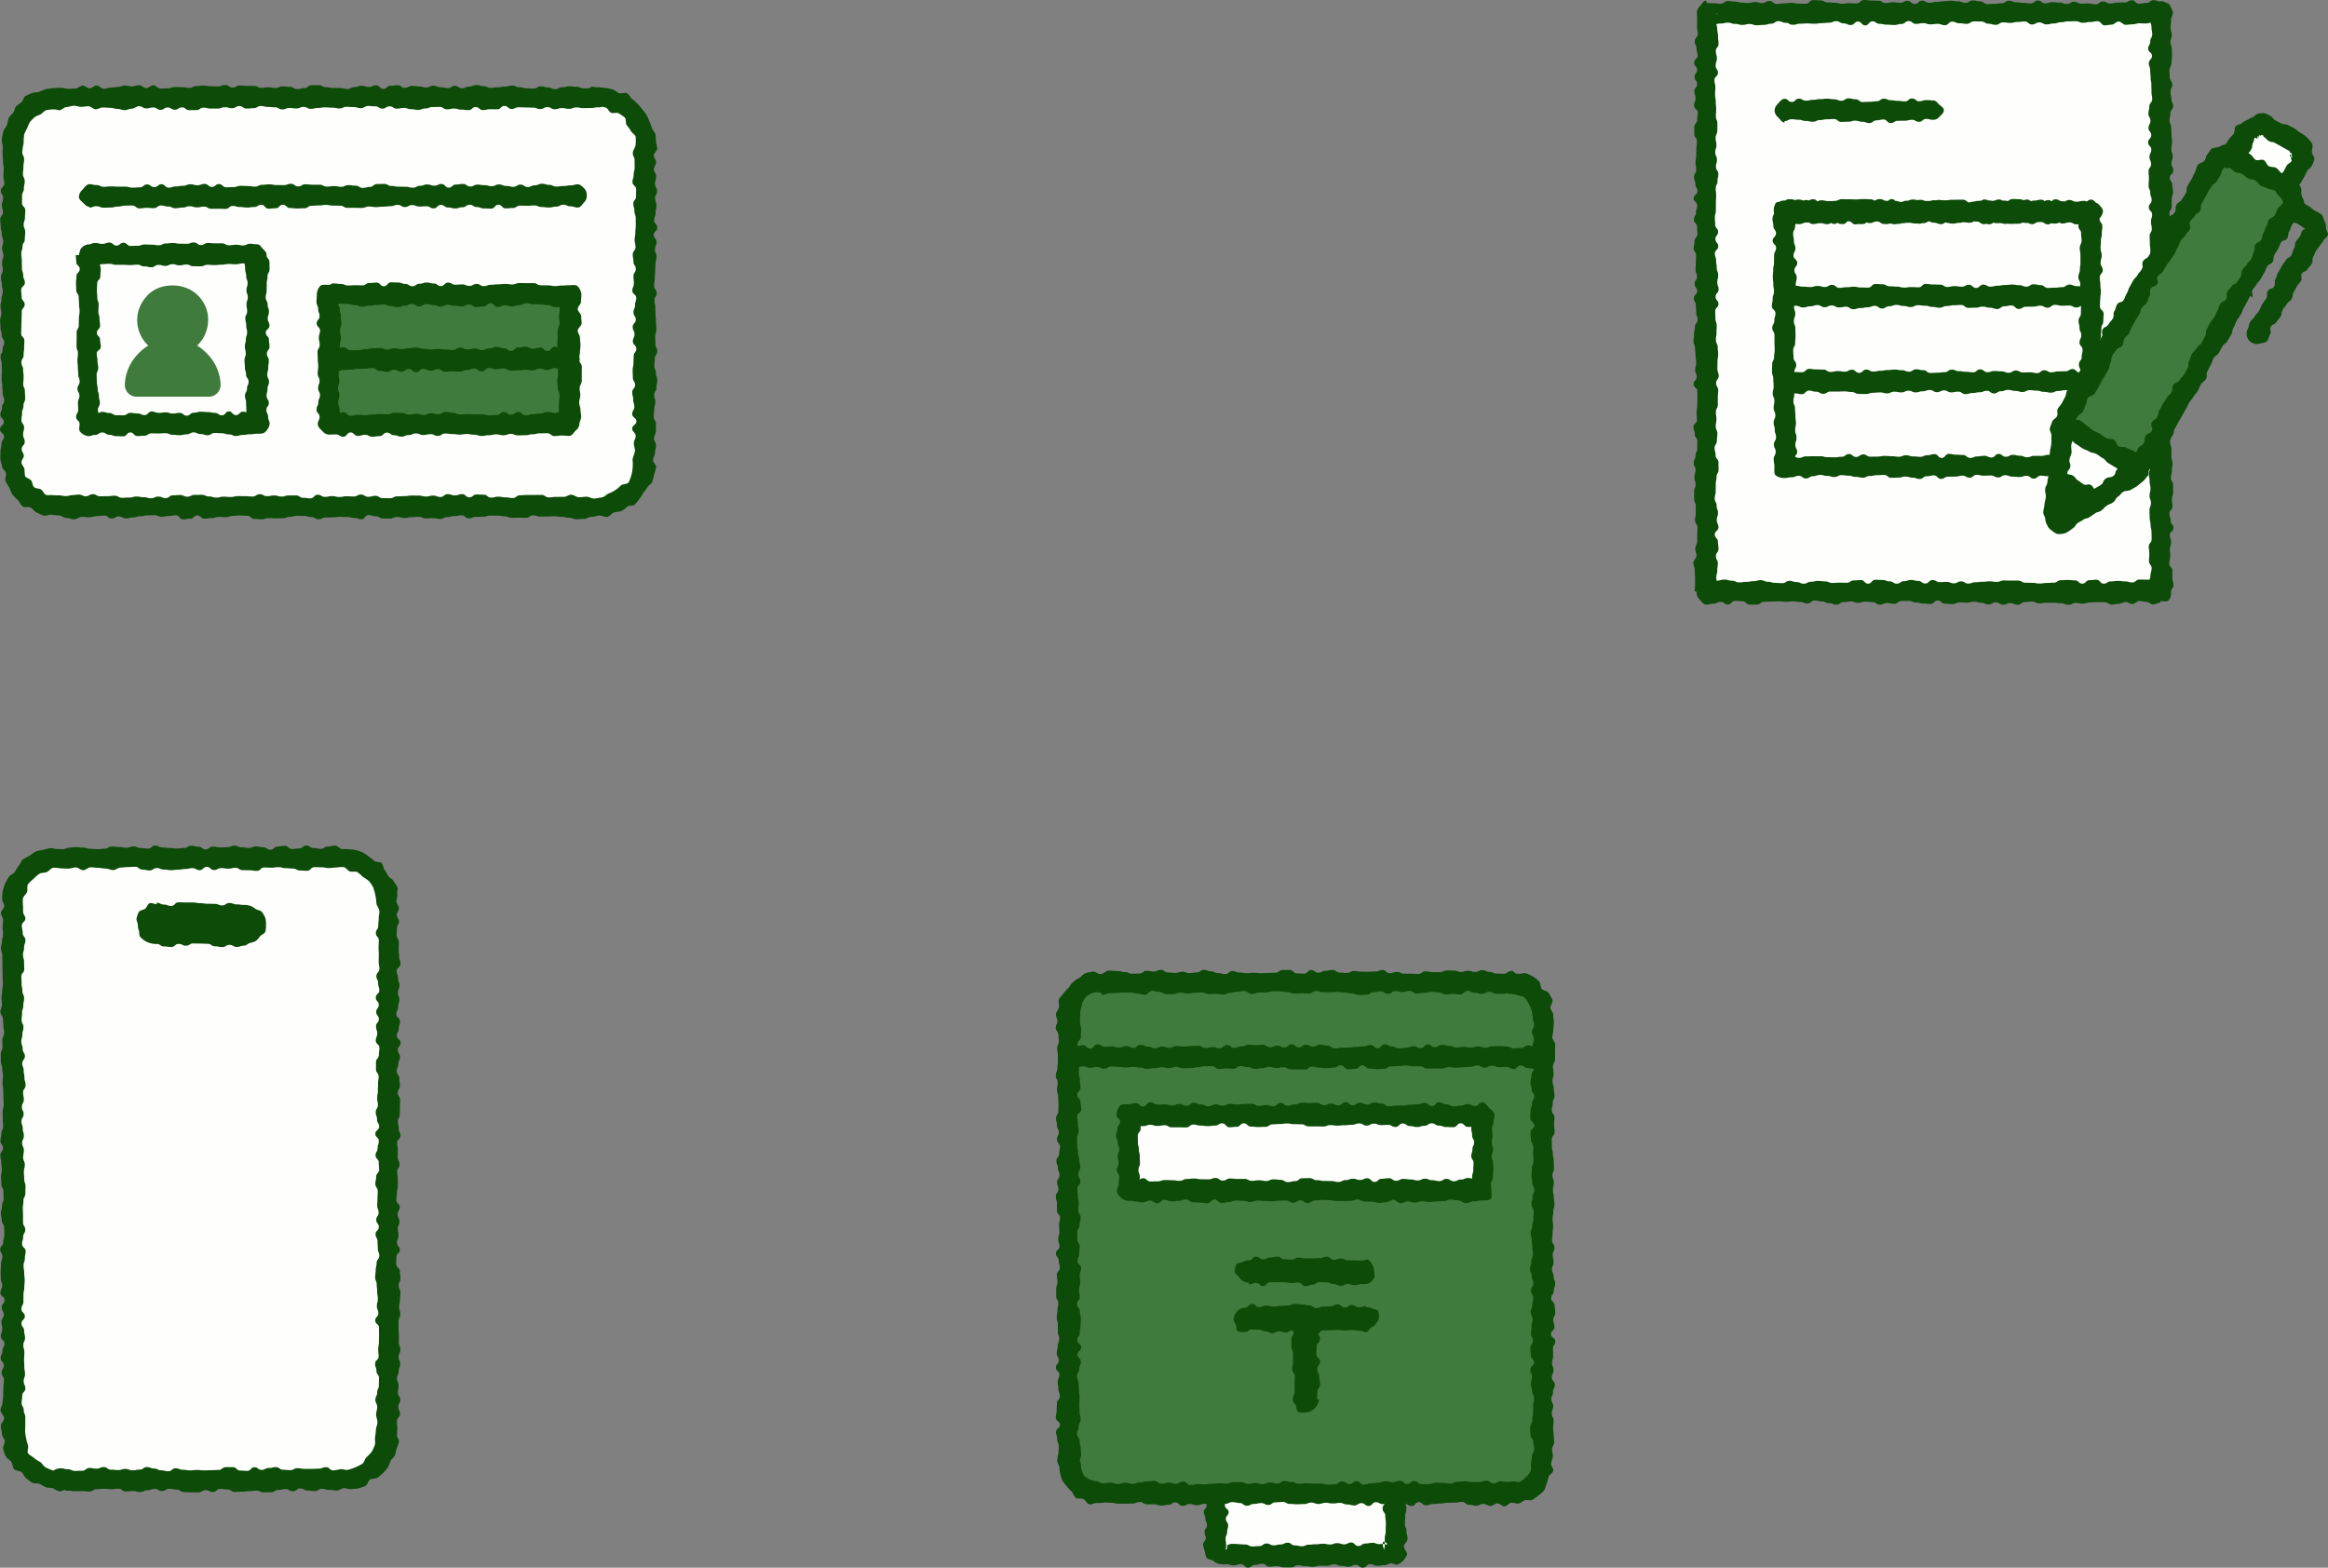 <svg xmlns="http://www.w3.org/2000/svg" xmlns:xlink="http://www.w3.org/1999/xlink" width="332.96" height="224.24" viewBox="0 0 332.96 224.24"><rect x="0" y="0" width="332.96" height="224.24" fill="#808080" stroke="none"/><defs><clipPath id="a"><rect width="332.96" height="224.24" fill="none"/></clipPath></defs><g clip-path="url(#a)"><path d="M85.544,13.952H8.482A6.673,6.673,0,0,0,1.81,20.625V65.817a6.668,6.668,0,0,0,6.669,6.667H85.544a6.672,6.672,0,0,0,6.672-6.672V20.624a6.672,6.672,0,0,0-6.672-6.672" fill="#fefffd"/><path d="M85.544,12.616c-.512,0-.512-.019-1.024-.019s-.513.041-1.025.041-.513-.223-1.025-.223-.513-.066-1.027-.066-.513.122-1.026.122-.512.278-1.025.278-.512-.238-1.025-.238-.512-.165-1.025-.165-.512.323-1.024.323-.512-.042-1.025-.042-.512-.159-1.025-.159-.512-.228-1.025-.228-.513.148-1.026.148-.513.1-1.026.1-.51.077-1.02.077-.51-.242-1.02-.242-.51-.159-1.02-.159-.511.219-1.022.219-.512.246-1.023.246-.513-.348-1.025-.348-.513.323-1.026.323-.514-.128-1.027-.128-.513-.215-1.025-.215-.512.25-1.024.25-.512-.143-1.024-.143-.511-.08-1.023-.08-.511.271-1.022.271-.512-.371-1.023-.371-.512.084-1.024.084-.513.448-1.025.448-.513-.522-1.027-.522-.514.241-1.028.241-.513-.173-1.027-.173-.513.193-1.025.193-.513.271-1.025.271-.513-.134-1.026-.134-.513-.016-1.026-.016-.513-.107-1.027-.107-.515-.293-1.029-.293-.513.017-1.027.017-.513.411-1.027.411-.513.14-1.027.14-.514-.323-1.028-.323-.514-.073-1.029-.073-.513.236-1.027.236-.514-.1-1.029-.1-.514.078-1.029.078-.513-.275-1.025-.275-.512,0-1.024,0-.513-.058-1.026-.058-.515.3-1.03.3-.514-.373-1.029-.373-.514.194-1.028.194-.515-.016-1.031-.016-.515-.1-1.03-.1-.516.069-1.031.069-.514.258-1.027.258-.516-.087-1.032-.087-.517-.028-1.034-.028-.519.186-1.037.186-.518.022-1.037.022c-.337,0-.674-.458-1.011-.458s-.675.407-1.012.407-.674-.432-1.011-.432-.675.188-1.012.188-.674-.133-1.011-.134-.675.21-1.012.209-.675.09-1.012.09-.674.177-1.011.177-.674-.485-1.012-.485-.674.407-1.011.407-.675-.381-1.012-.381-.673.415-1.011.416-.674.047-1.011.048-.675-.144-1.012-.143A8.786,8.786,0,0,0,7.7,12.6a8.67,8.67,0,0,0-1.069.148,8.673,8.673,0,0,0-1.014.371c-.339.127-.773.048-1.1.217a8.871,8.871,0,0,0-.9.418c-.262.185-.31.653-.548.868a8.256,8.256,0,0,0-.772.583c-.211.241-.21.637-.392.9s-.483.439-.633.724c-.149.331-.169.7-.284,1.045s-.446.624-.527.977a10.931,10.931,0,0,0-.2,1.077c-.046.359.141.737.131,1.1s-.042.72-.016,1.082c.01.516.059.518.059,1.034s.1.516.1,1.032S.488,24.7.488,25.211s.128.515.128,1.03-.5.515-.5,1.03.328.515.328,1.029-.173.515-.173,1.03.15.515.15,1.031-.392.516-.392,1.031.074.517.074,1.034.152.517.152,1.035.2.517.2,1.033S.3,35.011.3,35.527s.187.516.187,1.032S.3,37.075.3,37.591.4,38.107.4,38.623s-.266.517-.266,1.035.134.517.134,1.035.127.517.127,1.034-.179.517-.179,1.033-.143.517-.143,1.034S.2,44.312.2,44.829s-.181.518-.181,1.036.058.517.058,1.034.165.517.165,1.035S.6,48.452.6,48.97.375,49.486.375,50s-.292.516-.292,1.031.159.516.159,1.033S.28,52.584.28,53.1s-.045.517-.045,1.035.086.517.086,1.034.064.52.064,1.039S.6,56.729.6,57.247s-.314.519-.314,1.038S.052,58.8.052,59.319s.493.52.493,1.039S0,60.878,0,61.4s.573.522.573,1.043-.345.521-.353,1.043C.2,63.84.071,64.2.07,64.554s-.04.727-.02,1.083.192.71.231,1.064.5.632.558.983c.088.352-.188.791-.058,1.122a8.2,8.2,0,0,0,.553.935,8.839,8.839,0,0,0,.444,1.005,8.446,8.446,0,0,0,.763.786c.249.259.4.658.685.882s.866.015,1.174.2.508.546.839.69a8.292,8.292,0,0,0,.991.443c.342.1.747-.169,1.106-.116.367.031.72.069,1.088.092s.718.357,1.086.371.736.183,1.1.188.739-.344,1.108-.347.736.064,1.105.052.735-.157,1.1-.177c.51-.007.513-.067,1.023-.067s.511.424,1.021.424.51-.294,1.02-.294.511.28,1.021.28.51-.132,1.02-.132.51-.179,1.02-.179.511-.12,1.021-.12.51-.023,1.021-.023.51.221,1.021.221.511-.106,1.022-.106.511-.109,1.023-.109.511.587,1.022.587.511-.1,1.022-.1.511-.459,1.022-.459.51.455,1.021.455.51-.079,1.021-.079.511-.162,1.021-.162.511.034,1.021.034.511-.192,1.022-.192.511-.058,1.023-.058.507.041,1.015.041.508.457,1.017.457.508.051,1.016.051.509-.166,1.018-.166.509.038,1.018.038.51-.022,1.02-.022.511-.2,1.021-.2.512-.156,1.023-.156.512.024,1.024.024.511.166,1.022.166.51.312,1.021.312.51-.25,1.02-.25.509-.03,1.019-.03.51-.068,1.02-.068.509.025,1.019.025.511.134,1.021.134.511.184,1.021.184.512-.584,1.024-.584.512.158,1.025.158.512.322,1.023.322h1.022c.511,0,.511-.223,1.022-.223s.511.145,1.022.145.511-.115,1.023-.115.512-.046,1.024-.046.513.227,1.025.227.512-.033,1.024-.033.512.107,1.023.107.512-.266,1.024-.266.513-.143,1.025-.143.513-.109,1.026-.109.512.434,1.024.434.512-.214,1.025-.214.513-.015,1.026-.015.511-.17,1.022-.17.51.014,1.021.014.511.093,1.022.093.514.216,1.027.216.512-.021,1.025-.021.512.02,1.025.02.514-.36,1.028-.36.513.181,1.026.181.514-.007,1.028-.007.512-.037,1.024-.037.514.085,1.029.085.515.133,1.03.133.517.213,1.034.213.512-.056,1.028-.045c.376.03.756-.3,1.131-.307s.73-.145,1.1-.181.79.264,1.16.195.638-.542,1-.644.735-.086,1.087-.219a7.566,7.566,0,0,0,.794-.613c.29-.186.785-.066,1.046-.284a8.2,8.2,0,0,0,.662-.8,8.044,8.044,0,0,0,.551-.859,8.173,8.173,0,0,0,.6-.816c.165-.3.574-.491.7-.809a8.577,8.577,0,0,0,.261-1.015,8.6,8.6,0,0,0,.285-1.01c.044-.337-.439-.709-.437-1.055s.272-.688.274-1.034.16-.691.159-1.037-.292-.691-.294-1.037.275-.693.273-1.039,0-.691,0-1.037c0-.518-.313-.518-.313-1.036s.066-.518.066-1.036.161-.519.161-1.037-.161-.519-.161-1.038.318-.52.318-1.04.12-.521.12-1.043-.19-.519-.19-1.039-.237-.519-.237-1.039.075-.519.075-1.038.346-.519.346-1.038-.252-.52-.252-1.039-.041-.521-.041-1.041.166-.521.166-1.042-.047-.52-.047-1.041-.067-.519-.067-1.039-.031-.52-.031-1.041-.119-.521-.119-1.041.311-.521.311-1.042-.365-.521-.365-1.041.094-.521.094-1.042.056-.521.056-1.042.042-.52.042-1.039.157-.518.157-1.037-.232-.52-.232-1.039.236-.522.236-1.044-.4-.52-.4-1.041.5-.521.5-1.041-.442-.523-.442-1.045.2-.522.2-1.043.127-.523.127-1.045-.2-.52-.2-1.04.279-.523.279-1.046-.287-.523-.287-1.047.166-.525.166-1.05-.313-.525-.313-1.05c0-.324.294-.649.3-.978s-.326-.658-.324-.987S94,21.558,94,21.23s-.15-.662-.176-.988-.024-.673-.077-1-.4-.587-.489-.9a7.07,7.07,0,0,0-.347-.9,8.187,8.187,0,0,0-.413-.957,8.15,8.15,0,0,0-.626-.835,8.019,8.019,0,0,0-.681-.788,8.313,8.313,0,0,0-.769-.71c-.281-.211-.436-.636-.741-.81s-.831.106-1.157-.028-.573-.428-.914-.52a6.748,6.748,0,0,0-2.069-.275c-.363-.008-.835-.218-1.062-.051-.256.189.04.785-.043,1.089s-.645.627-.558.928.483.56.737.754c.226.173.572-.058.931-.051a5.631,5.631,0,0,1,1.041.186c.335.069.508.626.816.756s.812-.1,1.09.083a5.652,5.652,0,0,1,.864.6c.238.238.083.806.272,1.086a4.931,4.931,0,0,1,.579.8c.13.307.631.526.7.861a5.987,5.987,0,0,1,.008,1.064c.007.422-.411.847-.411,1.269,0,.518.257.518.257,1.037s.006.518.006,1.037-.14.518-.14,1.036-.17.517-.17,1.034.528.517.528,1.034-.019.516-.019,1.033-.388.516-.388,1.033.154.517.154,1.033.191.517.191,1.034.006.518.006,1.036-.063.518-.063,1.037-.1.519-.1,1.039.13.518.13,1.037-.4.518-.4,1.036.1.517.1,1.035.339.518.339,1.036-.334.518-.334,1.036.055.519.055,1.038-.218.519-.218,1.039.56.519.56,1.038-.172.518-.172,1.036-.225.519-.225,1.038.331.519.331,1.039-.446.519-.446,1.039.263.519.263,1.038-.237.519-.237,1.038.494.52.494,1.04-.375.517-.375,1.036-.035.517-.035,1.034-.117.518-.117,1.036.032.521.032,1.041.318.519.318,1.039-.407.519-.407,1.038.136.521.136,1.042.163.52.163,1.04-.3.521-.3,1.042.6.519.6,1.037-.6.522-.6,1.043.494.522.494,1.044-.257.524-.257,1.048.146.523.146,1.047c0,.455-.326.907-.334,1.362a5.084,5.084,0,0,1,.012,1.052,5.351,5.351,0,0,1-.171,1.075A5.818,5.818,0,0,1,89.909,69c-.213.292-.852.2-1.12.44a4.439,4.439,0,0,1-1.717,1.141c-.337.111-.622.523-.988.564s-.73.151-1.1.165-.736-.262-1.1-.261-.728.081-1.092.075-.719-.355-1.082-.364-.735.322-1.1.315-.727,0-1.088,0c-.516,0-.516.07-1.033.07s-.516-.356-1.032-.356-.517.009-1.033.009H75.4c-.517,0-.517.048-1.033.048s-.517.389-1.034.389-.517-.093-1.034-.093-.518-.1-1.035-.1-.518.132-1.035.132-.518-.417-1.035-.417-.517-.029-1.034-.029-.516.406-1.033.406-.517-.454-1.034-.454-.516.178-1.033.178-.517-.173-1.034-.173-.517.4-1.034.4-.517-.2-1.035-.2-.518.135-1.035.135-.515-.13-1.029-.13-.514-.008-1.029-.008-.514.082-1.029.082S57.318,71,56.8,71s-.516.267-1.032.267-.517-.018-1.034-.018-.517-.328-1.035-.328-.518.138-1.036.138-.517-.32-1.034-.32-.516.275-1.033.275-.516-.028-1.032-.028-.516.1-1.032.1-.516-.123-1.031-.123-.516.109-1.032.109-.517-.309-1.033-.309-.517.516-1.034.516-.518-.076-1.036-.076-.518-.345-1.037-.345-.518.014-1.036.014-.517.151-1.034.151-.517-.156-1.034-.156-.517.1-1.034.1-.518-.276-1.035-.276-.519.331-1.037.331-.519-.05-1.037-.05-.518-.011-1.036-.011-.518.128-1.036.128-.518-.047-1.036-.047-.519.13-1.038.13-.518-.163-1.037-.163-.518-.232-1.037-.232-.518.01-1.037.01-.519.256-1.038.256-.517-.24-1.034-.24-.517.049-1.033.049-.518.4-1.035.4-.52-.223-1.039-.223-.519.234-1.038.234-.518-.141-1.037-.141-.52-.1-1.04-.1-.52.143-1.039.143-.52.036-1.04.036-.518-.295-1.036-.295-.521.063-1.041.063-.522.02-1.043.02-.523-.3-1.046-.3-.523.3-1.046.3c-.306,0-.631-.264-.951-.252s-.621.073-.938.084-.621.142-.935.141-.619-.094-.931-.118a8.029,8.029,0,0,1-.933-.016c-.311-.061-.681.065-.973-.046-.312-.12-.438-.6-.717-.773s-.744-.106-.986-.333-.219-.68-.415-.949-.74-.345-.882-.648a9.661,9.661,0,0,1-.08-1c-.075-.311-.394-.592-.434-.908s.349-.67.345-.989-.337-.639-.306-.957c.012-.517.433-.513.433-1.03s-.233-.518-.233-1.036.145-.517.145-1.034-.384-.516-.384-1.033.094-.516.094-1.032.194-.516.194-1.032S3.6,57.516,3.6,57s-.037-.516-.037-1.032-.24-.516-.24-1.033.056-.516.056-1.033-.071-.518-.071-1.036-.247-.518-.247-1.037.316-.518.316-1.036.07-.517.07-1.034.037-.517.037-1.034-.457-.517-.457-1.034.028-.517.028-1.035.029-.518.029-1.036.027-.519.027-1.037.415-.518.415-1.036-.433-.518-.433-1.036-.066-.518-.066-1.036.528-.518.528-1.037S3.32,39.919,3.32,39.4s-.181-.519-.181-1.037-.02-.518-.02-1.037-.073-.519-.073-1.038.171-.517.171-1.034.33-.517.33-1.033.061-.517.061-1.035-.226-.519-.226-1.039.186-.518.186-1.037.05-.518.05-1.037-.473-.52-.473-1.04.013-.52.013-1.039.26-.52.26-1.04.117-.518.117-1.036-.255-.52-.255-1.041.067-.521.067-1.043.1-.523.1-1.045-.256-.521-.266-1.044a9.467,9.467,0,0,1,.2-1.249,9.356,9.356,0,0,1,.075-1.255,5.251,5.251,0,0,1,.419-.871,5.489,5.489,0,0,1,.393-.894,5.364,5.364,0,0,1,.681-.7c.237-.217.6-.262.873-.432s.477-.465.777-.583a5.5,5.5,0,0,1,.963-.109c.311-.059.615.109.94.108.345-.005.686-.451,1.031-.455s.69-.173,1.035-.175.692.152,1.037.152.691-.085,1.036-.084.69.43,1.035.431.691-.253,1.036-.252.691.043,1.036.045.689.149,1.035.15.689.183,1.034.184.692-.212,1.037-.211.69-.356,1.035-.356c.512,0,.512.317,1.023.317s.512-.133,1.024-.133.511.337,1.023.337.512-.334,1.024-.334.512.317,1.024.317.513-.336,1.025-.336.513.4,1.026.4.513-.006,1.026-.006.512-.349,1.024-.349.513.125,1.025.125l1.024,0c.512,0,.512-.187,1.024-.187s.512.135,1.024.135.512-.3,1.025-.3.512.353,1.024.353.513-.051,1.026-.051.513-.31,1.026-.31.509.132,1.019.132.509.05,1.019.05.51.3,1.02.3.511-.2,1.022-.2.511.068,1.022.068.512-.223,1.024-.223.513.276,1.026.276.513-.127,1.027-.127.512-.087,1.024-.087.512.046,1.024.046.511.107,1.023.107.511-.227,1.022-.227.511.036,1.022.036.512.155,1.023.155.512-.313,1.023-.313.513.051,1.025.051.513.326,1.026.326.514-.321,1.028-.321.513.322,1.026.322.513-.1,1.025-.1.512.182,1.025.182.512.094,1.024.094.513-.2,1.026-.2.513-.206,1.027-.206.514-.01,1.028-.01.513.341,1.027.341.513-.11,1.026-.11.513.154,1.026.154.514.071,1.028.071.514-.443,1.028-.443.514.435,1.027.435.514-.124,1.028-.124.515.016,1.029.016.513-.485,1.025-.485.512.428,1.024.428.512-.238,1.025-.238.515.028,1.03.028.514.025,1.027.025.514.2,1.028.2.515-.277,1.031-.277.515.306,1.029.306.516-.166,1.031-.166.513.107,1.026.107.516-.2,1.032-.2.517.1,1.034.1.518-.016,1.036-.016.517-.1,1.035-.1A1.475,1.475,0,0,0,86.617,15a1.52,1.52,0,0,0,.327-1.108c-.018-.39-.359-.527-.617-.785s-.4-.66-.791-.677c-.079.03.009.19.008.19" fill="#0d4b08"/><path d="M10.842,36.475c0,.5.063.5.063,1.006s.5.5.5,1.007-.468.5-.468,1.006-.065.5-.065,1.005.034.5.034,1.006.355.5.355,1.007.045.5.045,1.007.077.5.077,1.006-.1.5-.1,1.007-.015.5-.015,1.007-.307.5-.307,1,0,.5,0,1-.013.5-.013,1,.2.505.2,1.009-.076.5-.076,1.007.063.5.063,1.007.064.5.064,1.01.192.5.192,1.008-.315.505-.315,1.01.282.5.282,1.006-.207.505-.207,1.01.032.506.032,1.013-.3.507-.3,1.015.494.506.5,1.014c.005.414-.169.855.1,1.127a1.867,1.867,0,0,0,1.124.61c.5,0,.505-.172,1.008-.172s.5-.356,1.007-.356.5.33,1.005.33.5.2,1.006.2.5.028,1,.028.5-.561,1.007-.561.5.519,1.007.519.5-.049,1.007-.049.5-.341,1.006-.341.5.019,1.008.019.5-.041,1-.041.5.223,1,.223.5.066,1,.066.5-.122,1.009-.122.5-.278,1.006-.278.5.238,1.007.238.5.165,1.01.165.5-.323,1.009-.323.505.042,1.009.042.5.159,1.006.159.505.228,1.011.228.506-.148,1.012-.148.508-.095,1.015-.095.507-.075,1.015-.077c.413-.006.878.028,1.149-.244a1.972,1.972,0,0,0,.644-1.148c0-.5-.218-.5-.218-1.007s-.246-.5-.246-1.007.347-.5.347-1.006-.322-.5-.322-1,.127-.5.127-1.006.216-.5.216-1.007-.251-.5-.251-1.007.143-.5.143-1.006.081-.5.081-1.007-.272-.5-.272-1.007.371-.5.371-1-.084-.5-.084-1-.448-.5-.448-1,.523-.5.523-1.009-.242-.5-.242-1.007.174-.5.174-1.007-.193-.505-.193-1.01-.271-.5-.271-1.008.134-.5.134-1.01.015-.5.015-1.006.107-.505.107-1.01.294-.506.294-1.013-.017-.507-.017-1.015-.409-.507-.411-1.014c-.006-.414-.229-.578-.5-.85s-.436-.678-.849-.684c-.5,0-.5-.073-1.007-.073s-.5.236-1.007.236-.5-.1-1-.1-.5.078-1.006.078-.5-.275-1.005-.275-.5,0-1.007,0-.5-.058-1.007-.058-.5.3-1.006.3-.5-.373-1.007-.373-.5.194-1.007.194-.5-.016-1-.016-.5-.1-1-.1-.5.069-1,.069-.5.258-1.009.258-.5-.087-1.007-.087-.5-.027-1.007-.027-.505.185-1.01.185-.5.022-1.008.022-.505-.458-1.01-.458-.5.408-1.005.408-.506-.431-1.011-.431-.506.189-1.012.189-.508-.133-1.015-.133-.508.2-1.016.21a1.449,1.449,0,0,0-.989.554c-.26.285-.214.606-.2,1.022.018.39-.235.916.023,1.174s.775.083,1.165.1c.5.006.5.381,1,.381s.5-.414,1.007-.414.5-.047,1.005-.047.5.146,1.006.146.5,0,1,0,.5.038,1.007.038.5-.06,1.007-.06.5.249,1.007.249.5.12,1.006.12.5-.336,1.008-.336.5.14,1,.14.5-.244,1-.244.5.169,1,.169.5-.117,1.009-.117.5.242,1.006.242.5.014,1.007.014.5-.216,1.01-.216.5.041,1.009.041.505-.058,1.009-.058.5-.1,1.006-.1.505.041,1.011.041.506-.128,1.012-.128.508.5,1.015.5.715.246.882-.234c.174-.5-.221-.352-.6-.729s-.233-.788-.738-.619c-.477.16-.31.391-.31.894s.074.5.074,1.007.152.5.152,1.006.2.5.2,1.005-.162.5-.162,1.006.187.5.187,1.007-.185.5-.185,1.007.094.5.094,1.006-.265.5-.265,1.007.133.5.133,1.008.127.5.127,1-.179.5-.179,1-.143.5-.143,1,.129.5.129,1.009-.181.5-.181,1.007.058.5.058,1.006.165.506.165,1.011.363.5.363,1.008-.227.505-.227,1.01-.291.5-.291,1,.158.506.158,1.011.038.506.038,1.013-.045.507-.045,1.015-.4.834.076,1c.5.174.315-.419.692-.8s.7-.1.529-.6c-.16-.477-.223-.112-.726-.112s-.5-.235-1.007-.235-.5.493-1.006.493-.5-.545-1.005-.545-.5.573-1,.573-.5-.353-1.007-.353-.5-.116-1.008-.116-.5-.047-1.006-.047-.5.143-1.006.143-.5.416-1.008.416-.5-.4-1-.4-.5.1-1,.1-.5-.17-1-.17-.5.074-1.009.074-.5-.193-1.007-.193-.5.505-1.006.505-.5-.23-1.01-.23-.5-.084-1.009-.084-.505.348-1.01.348-.5-.013-1.005-.013-.5-.317-1.011-.317-.506-.158-1.012-.158-.508.351-1.015.351-.8-.589-.966-.11c-.175.5.456.231.833.607s.04.815.545.646c.477-.16.253-.266.253-.769S14,59.147,14,58.644s.28-.5.28-1.006-.131-.5-.131-1.005-.181-.5-.181-1.005-.119-.5-.119-1.007-.024-.5-.024-1.007.222-.5.222-1.006-.107-.5-.107-1.007-.108-.5-.108-1.007.586-.5.586-1-.1-.5-.1-1-.459-.5-.459-1,.455-.5.455-1.009-.078-.5-.078-1.006-.162-.5-.162-1.007.033-.505.033-1.01-.192-.5-.192-1.008-.057-.505-.057-1.01.041-.5.041-1.005.456-.505.456-1.011.052-.506.052-1.012-.166-.507-.166-1.015.044-.51.037-1.017a1.809,1.809,0,0,0-.554-1.144,1.648,1.648,0,0,0-1.174-.226c-.39.018-.586.274-.844.532a1.12,1.12,0,0,0-.4.849" fill="#0d4b08"/><path d="M12.765,29.691c.513,0,.513-.194,1.026-.194s.513.209,1.026.209.513-.023,1.025-.023.513-.133,1.026-.133.512-.138,1.025-.138.513-.014,1.025-.014.513.408,1.026.408.513-.077,1.026-.077.513.047,1.026.047.514-.379,1.027-.379.514.141,1.028.141.514.248,1.028.248.513-.1,1.027-.1.513-.186,1.026-.186.513.161,1.027.161.513-.105,1.026-.105.513.305,1.026.305l1.026,0c.514,0,.514.014,1.027.014s.514-.414,1.027-.414.515.152,1.029.152.51.075,1.021.075.51-.076,1.021-.076.511-.324,1.023-.324.511.562,1.023.562.512-.063,1.025-.063.513-.5,1.026-.5.514.468,1.028.468.514.065,1.028.065.514-.034,1.027-.034.513-.356,1.026-.356.512-.044,1.025-.044.512-.077,1.024-.077.512.1,1.024.1.513.015,1.025.015.513.306,1.025.306.514,0,1.027,0,.514.013,1.028.013.515-.2,1.03-.2.514.077,1.028.077.514-.063,1.028-.063.513-.064,1.026-.064.514-.193,1.027-.193.514.316,1.028.316.514-.283,1.029-.283.515.208,1.03.208.514-.032,1.029-.032.514.3,1.028.3.514-.5,1.028-.5.516.372,1.031.372.515.135,1.03.135.514-.172,1.029-.172.515-.356,1.03-.356.515.33,1.031.33.513.2,1.027.2.513.027,1.025.027.514-.561,1.028-.561.516.519,1.032.519.514-.048,1.029-.048.515-.342,1.03-.342.517.019,1.033.019.516-.04,1.032-.04.516.222,1.032.222.515.067,1.029.067.517-.122,1.034-.122.518-.279,1.035-.279.519.238,1.039.238.52.172,1.039.165c.416-.019.619-.454.88-.739a1.14,1.14,0,0,0,.377-.926,1.368,1.368,0,0,0-.275-.992c-.258-.258-.59-.644-.98-.662-.513-.006-.516.149-1.029.149s-.513.094-1.026.094-.513.077-1.025.077-.513-.241-1.026-.241-.512-.159-1.025-.159-.513.218-1.025.218-.513.246-1.026.246-.513-.347-1.026-.347-.513.322-1.026.322-.514-.127-1.027-.127-.514-.216-1.028-.216-.514.251-1.028.251-.513-.144-1.027-.144-.513-.08-1.026-.08-.513.272-1.027.272-.513-.371-1.026-.371-.513.084-1.026.084-.513.448-1.026.448-.514-.523-1.027-.523-.514.241-1.027.241-.515-.173-1.029-.173-.51.193-1.021.193-.51.271-1.021.271-.511-.134-1.023-.134-.511-.015-1.023-.015S56.5,26.6,55.983,26.6s-.513-.293-1.026-.293-.514.017-1.028.017-.514.411-1.028.411-.514.14-1.027.14-.513-.323-1.026-.323-.512-.073-1.025-.073-.512.237-1.024.237-.512-.1-1.024-.1-.513.078-1.025.078-.513-.275-1.025-.275-.514,0-1.027,0-.514-.058-1.028-.058-.515.3-1.03.3-.514-.373-1.028-.373-.514.193-1.028.193-.513-.015-1.026-.015-.514-.1-1.027-.1-.514.068-1.028.068-.514.259-1.029.259-.515-.088-1.03-.088-.514-.027-1.029-.027-.514.185-1.028.185-.514.022-1.028.022-.516-.458-1.031-.458-.515.408-1.03.408-.514-.431-1.029-.431-.515.189-1.03.189-.515-.133-1.031-.133-.513.211-1.027.211-.513.09-1.025.09-.514.178-1.028.178-.516-.485-1.032-.485-.514.407-1.029.407-.515-.381-1.03-.381-.517.414-1.033.414-.516.046-1.032.046-.516-.145-1.032-.145-.515,0-1.029,0-.517-.037-1.034-.037-.518.06-1.035.06-.519-.25-1.039-.25-.522-.126-1.041-.12c-.416.019-.712.51-.972.794a1.466,1.466,0,0,0-.509,1.023c.017.39.368.6.625.857s.47.533.86.55" fill="#0d4b08"/><path d="M47.718,42.146h-.7V60.659h34.4V42.146h-33.7Z" fill="#407b3e"/><path d="M47.717,40.522c-.35,0-.349.227-.7.229-.414.006-.964-.11-1.236.162a1.993,1.993,0,0,0-.471,1.234c0,.513-.043.514-.043,1.028s.235.513.235,1.026.2.514.2,1.027-.407.514-.407,1.028.476.513.476,1.025-.167.511-.167,1.022.117.513.117,1.025-.309.515-.309,1.029.033.514.033,1.027.071.514.071,1.027-.077.515-.077,1.03.262.515.262,1.029-.2.515-.2,1.03.264.513.264,1.026-.242.515-.242,1.031-.253.516-.253,1.032.435.518.435,1.036-.255.518-.253,1.036c.006.413.339.677.611.949a1.4,1.4,0,0,0,.95.556c.519,0,.519-.027,1.038-.027s.52.334,1.039.334.521-.614,1.041-.614.521.492,1.043.492.52-.161,1.041-.161.52.278,1.039.278.52-.088,1.04-.088.519-.5,1.039-.5.52.373,1.04.373.521.2,1.042.2.522-.224,1.043-.224S58.983,62,59.5,62s.521.221,1.041.221.521-.12,1.041-.12.522.248,1.043.248.522-.339,1.043-.339.521.075,1.042.075.521.076,1.042.076.522-.077,1.044-.077.52.1,1.04.1.519.172,1.038.172.52-.1,1.04-.1.522-.122,1.045-.122.521.127,1.042.127.521-.194,1.042-.194.523.209,1.046.209.522-.023,1.044-.023.523-.133,1.046-.133.52-.137,1.041-.137.523-.015,1.047-.015.524.408,1.048.408.525-.077,1.051-.077.526.049,1.052.047c.414-.005.65-.5.922-.77a1.312,1.312,0,0,0,.532-.923c0-.343.248-.685.248-1.028s-.1-.686-.1-1.028-.186-.686-.186-1.029S83,56.89,83,56.547s-.1-.686-.1-1.029.305-.685.305-1.028,0-.686,0-1.029.014-.685.014-1.028S82.8,51.747,82.8,51.4s.151-.685.151-1.028.076-.686.076-1.029-.076-.685-.076-1.028-.324-.686-.324-1.029.561-.685.561-1.028-.062-.686-.062-1.029-.5-.686-.5-1.028.468-.686.468-1.029.064-.687.064-1.03a1.959,1.959,0,0,0-.538-1.195c-.272-.272-.784-.144-1.2-.15-.508,0-.507.045-1.016.045s-.509.077-1.018.077-.509-.1-1.019-.1-.511-.015-1.022-.015-.509-.307-1.019-.307-.51,0-1.019,0-.509-.013-1.018-.013-.509.2-1.018.2-.51-.076-1.019-.076-.51.063-1.021.063-.51.064-1.021.064-.51.192-1.02.192-.51-.315-1.02-.315-.51.282-1.02.282-.511-.207-1.021-.207-.511.032-1.022.032-.51-.3-1.02-.3-.511.5-1.022.5-.51-.372-1.021-.372-.51-.135-1.019-.135-.508.172-1.017.172-.509.355-1.018.355-.512-.329-1.024-.329-.51-.2-1.021-.2-.511-.027-1.021-.027-.512.56-1.025.56-.511-.519-1.022-.519-.513.049-1.025.049-.51.342-1.02.342-.512-.019-1.025-.019-.513.04-1.027.04-.514-.222-1.029-.222-.516-.072-1.031-.067a1.584,1.584,0,0,0-1.03.6c-.263.282-.133.637-.118,1.053.014.395-.077.716.183.977a1.566,1.566,0,0,0,.965.586c.508,0,.509-.323,1.018-.323s.509.042,1.018.042.509.159,1.019.159.511.229,1.022.229.51-.149,1.019-.149.51-.1,1.019-.1.509-.076,1.018-.076.509.241,1.018.241.51.159,1.019.159.51-.218,1.021-.218.51-.246,1.021-.246.51.347,1.02.347.51-.322,1.02-.322.51.127,1.02.127.511.216,1.021.216.511-.251,1.022-.251.51.143,1.02.143.511.081,1.022.081.51-.272,1.021-.272.51.371,1.019.371.508-.084,1.017-.084.509-.448,1.019-.448.511.523,1.023.523.51-.242,1.021-.242.511.174,1.021.174.512-.193,1.025-.193.511-.271,1.022-.271.513.134,1.025.134.51.015,1.02.015.512.108,1.025.108.513.293,1.027.293.514-.017,1.029-.017.705.175.883-.309c.183-.5-.44-.112-.817-.489s-.063-.732-.53-.987c0,.343-.112.709-.112,1.052s.236.686.236,1.028-.1.686-.1,1.029.078.686.078,1.028-.275.686-.275,1.029,0,.685,0,1.028-.058.686-.058,1.029.3.685.3,1.028-.373.686-.373,1.029.194.685.194,1.028-.016.686-.016,1.029-.1.685-.1,1.028.069.686.069,1.029.258.685.258,1.028-.087.686-.087,1.029-.028.686-.028,1.028.186.686.186,1.029-.275.51-.275.852c.468-.255.654-.019,1.031-.4s.619-.384.431-.882-.378-.334-.9-.334-.52.189-1.039.189-.521-.133-1.041-.133-.522.211-1.043.211-.521.09-1.041.09-.52.178-1.04.178-.52-.485-1.039-.485-.52.407-1.04.407-.52-.381-1.04-.381-.521.414-1.042.414-.522.046-1.043.046-.521-.145-1.041-.145-.521,0-1.041,0-.521-.038-1.042-.038-.521.06-1.043.06-.521-.249-1.043-.249-.52-.12-1.041-.12-.522.336-1.043.336-.522-.141-1.044-.141-.52.244-1.039.244-.52-.168-1.039-.168-.52.117-1.04.117-.522-.242-1.045-.242-.521-.014-1.042-.014-.521.215-1.043.215-.523-.04-1.045-.04-.523.058-1.045.058-.523.1-1.045.1-.521-.04-1.042-.04-.523.127-1.046.127-.524-.5-1.049-.5-.525.328-1.051.328-.887-.642-1.08-.153.489.305.866.681.262,1.276.763,1.094c.483-.175.106-.77.106-1.284s-.152-.513-.152-1.026-.2-.514-.2-1.027.163-.514.163-1.028-.187-.512-.187-1.025.185-.511.185-1.022-.1-.513-.1-1.025.266-.515.266-1.029-.134-.514-.134-1.027-.127-.514-.127-1.027.179-.515.179-1.03.143-.515.143-1.029-.129-.515-.129-1.03.182-.513.182-1.026-.059-.515-.059-1.031-.165-.516-.165-1.032-.362-.518-.362-1.036.757-.789.272-.97-.509.155-.886.531-.622.375-.66.906c-.025.349.413.035.763.03a1.6,1.6,0,0,0,1.1-.458,1.573,1.573,0,0,0,.335-1.129,1.416,1.416,0,0,0-.481-.956c-.261-.26-.571-.187-.966-.2" fill="#0d4b08"/><path d="M47.017,52.666c.519.006.516.457,1.035.457s.519-.192,1.039-.192.52-.065,1.041-.065.521-.107,1.042-.107.521-.019,1.041-.019.52-.1,1.04-.1.52.407,1.039.407.52.137,1.039.137.52-.294,1.041-.294.52.279,1.041.279.522-.39,1.043-.39.521.445,1.041.445.521-.452,1.041-.452.521.259,1.041.259.522-.229,1.043-.229.521.359,1.043.359.521-.049,1.041-.049.522.042,1.043.042.522-.235,1.043-.235.52-.2,1.04-.2.519.407,1.038.407.52-.475,1.04-.475.522.166,1.044.166S71.478,52.7,72,52.7s.521.308,1.042.308.523-.033,1.046-.033.522-.071,1.044-.071.523.078,1.045.078.521-.263,1.041-.263.524.2,1.047.2.524-.263,1.048-.263.525.241,1.051.241.529.261,1.054.254c.416-.019.636-.575.9-.859s.612-.538.594-.954c-.018-.39-.345-.629-.6-.887a1.382,1.382,0,0,0-.89-.548c-.519-.006-.519.027-1.038.027s-.519-.334-1.039-.334-.52.614-1.041.614-.521-.492-1.042-.492-.521.161-1.041.161-.52-.278-1.04-.278-.519.088-1.039.088-.52.5-1.039.5-.52-.373-1.04-.373-.521-.2-1.042-.2-.522.224-1.043.224-.521.232-1.041.232-.521-.221-1.041-.221-.521.12-1.041.12-.522-.248-1.043-.248-.521.339-1.043.339-.52-.075-1.041-.075-.522-.076-1.043-.076-.522.077-1.043.077-.52-.1-1.04-.1-.519-.172-1.038-.172-.52.095-1.04.095-.522.122-1.044.122-.522-.127-1.043-.127-.521.194-1.042.194-.523-.209-1.046-.209-.522.023-1.044.023-.523.133-1.045.133-.521.137-1.041.137-.524.015-1.047.015-.524-.408-1.048-.408-.525.077-1.051.077-.528-.054-1.053-.047c-.416.018-.64.52-.9.8a1.3,1.3,0,0,0-.484.952c.018.39-.008.882.25,1.14s.75.04,1.14.057" fill="#0d4b08"/><path d="M19.559,56.745a1.691,1.691,0,0,1-1.707-1.675v-.025a6.528,6.528,0,0,1,1.26-3.665,7.65,7.65,0,0,1,1.275-1.361,6.755,6.755,0,0,1,8.63,0,7.687,7.687,0,0,1,1.275,1.361,6.521,6.521,0,0,1,1.26,3.665,1.691,1.691,0,0,1-1.682,1.7H19.559Z" fill="#407b3e"/><path d="M29.09,43.256a4.788,4.788,0,0,0-2.016-1.883,5.4,5.4,0,0,0-1.981-.532,5.947,5.947,0,0,0-1.575.1,4.6,4.6,0,0,0-2.569,1.46,5.44,5.44,0,0,0-1.076,1.828,4.622,4.622,0,0,0-.248,1.529,4.859,4.859,0,0,0,.786,2.72,4.751,4.751,0,0,0,.89,1.028,5.466,5.466,0,0,0,1.794,1.023,5.568,5.568,0,0,0,2.97.07,4.712,4.712,0,0,0,2.384-1.424,4.926,4.926,0,0,0,.777-1.121,5.472,5.472,0,0,0,.539-2.045,4.806,4.806,0,0,0-.676-2.762Z" fill="#407b3e"/><path d="M157.337,140.538H216.1a4.52,4.52,0,0,1,4.52,4.52V209.1a4.52,4.52,0,0,1-4.52,4.52H157.337a4.52,4.52,0,0,1-4.52-4.52V145.058a4.52,4.52,0,0,1,4.52-4.52" fill="#407b3e"/><path d="M220.619,149.673c-.512,0-.512.124-1.025.124s-.512-.265-1.025-.265-.512.375-1.025.375-.512.055-1.025.055-.512-.284-1.025-.284-.512-.053-1.025-.053-.513.03-1.026.03-.513.212-1.026.212-.514-.2-1.028-.2-.513.174-1.027.174-.513-.1-1.026-.1-.513.081-1.026.081-.513-.224-1.026-.224-.513-.138-1.026-.138-.512.324-1.025.324-.513-.4-1.026-.4-.513.532-1.026.532-.514-.273-1.027-.273-.514.214-1.028.214-.51.108-1.02.108-.511-.282-1.022-.282-.51-.305-1.021-.305-.512.553-1.023.553-.512-.458-1.024-.458-.513.193-1.026.193-.514.065-1.027.065-.514.107-1.028.107-.513.019-1.027.019-.512.1-1.025.1-.512-.407-1.024-.407-.512-.138-1.024-.138-.512.294-1.024.294-.512-.279-1.024-.279-.512.391-1.025.391-.513-.445-1.026-.445-.514.452-1.028.452-.514-.259-1.029-.259-.514.229-1.028.229-.513-.359-1.027-.359-.513.049-1.026.049-.513-.042-1.026-.042-.513.234-1.027.234-.514.2-1.029.2-.515-.406-1.029-.406-.514.475-1.029.475-.513-.166-1.027-.166-.514.116-1.028.116-.515-.308-1.03-.308-.515.032-1.03.032-.514.072-1.028.072-.515-.078-1.03-.078-.515.263-1.03.263-.513-.2-1.026-.2-.513.264-1.026.264-.513-.242-1.026-.242-.516-.253-1.032-.253-.514.435-1.029.435-.515-.252-1.029-.252-.517.208-1.033.208-.515-.153-1.031-.153-.516.027-1.032.027-.514-.334-1.028-.334-.517.614-1.033.614-.518-.492-1.035-.492-.519.161-1.038.161-.523-.284-1.042-.278a2.071,2.071,0,0,0-1.2.645c-.26.285.035.8.054,1.216.017.39-.166.812.092,1.07a1.949,1.949,0,0,0,1.053.669c.513.006.516-.225,1.029-.225s.512-.231,1.025-.231.512.22,1.025.22.512-.119,1.024-.119.513.248,1.026.248.512-.339,1.025-.339.513.075,1.026.075.513.076,1.026.076.514-.078,1.028-.078.513.105,1.027.105.513.172,1.026.172.513-.1,1.026-.1.513-.121,1.026-.121.513.127,1.026.127.512-.194,1.025-.194.513.209,1.026.209.513-.023,1.026-.023.514-.134,1.027-.134.514-.137,1.028-.137.51-.014,1.02-.014.511.408,1.022.408.51-.077,1.021-.077.512.047,1.023.047.512-.379,1.024-.379.513.141,1.026.141.514.248,1.027.248.514-.1,1.028-.1.513-.186,1.027-.186.512.161,1.025.161.512-.105,1.024-.105.512.305,1.024.305l1.024,0c.512,0,.512.014,1.024.014s.512-.414,1.025-.414.513.152,1.026.152.514.075,1.028.075.514-.076,1.029-.076.514-.324,1.028-.324.513.562,1.027.562.513-.063,1.026-.063.513-.5,1.026-.5.513.468,1.027.468.514.064,1.029.064.515-.033,1.029-.033.514-.356,1.029-.356.513-.044,1.027-.044.514-.077,1.028-.077.515.1,1.03.1.515.015,1.03.015.514.306,1.028.306.515,0,1.03,0,.515.013,1.03.013.513-.2,1.026-.2.513.077,1.026.077.513-.063,1.026-.063.516-.064,1.032-.064.514-.193,1.029-.193.515.316,1.029.316.517-.283,1.033-.283.515.208,1.031.208.516-.032,1.032-.032.514.3,1.028.3.517-.5,1.033-.5.518.372,1.035.372.519.135,1.038.135.52-.165,1.039-.172c.416-.019.563-.462.824-.747s.664-.469.645-.885a1.854,1.854,0,0,0-.305-1.163,2.017,2.017,0,0,0-1.153-.536" fill="#0d4b08"/><rect width="50.613" height="10.834" transform="translate(161.411 159.485)" fill="#fefffd"/><path d="M161.413,171.647c.341,0,.681.219,1.023.219s.682.126,1.024.126.682-.274,1.024-.274.682.408,1.024.408.683-.509,1.024-.509.683.238,1.024.238.683-.088,1.024-.088.683-.213,1.024-.213.683.422,1.024.422.683.042,1.024.042.683.11,1.024.11.683-.579,1.025-.579.682.549,1.024.549.682-.157,1.024-.157.683-.228,1.024-.228.683.053,1.024.053.683.167,1.024.167.683-.213,1.024-.213.683.075,1.024.075.683.041,1.024.041.683-.093,1.025-.093.682-.013,1.024-.013.682.329,1.024.329.682-.368,1.024-.368.683.414,1.024.414.683-.386,1.024-.386.683-.081,1.024-.081.683.025,1.024.025.683.131,1.024.131l1.024,0c.342,0,.683-.018,1.025-.018s.682-.219,1.024-.219.682.326,1.024.326h1.024c.341,0,.683.184,1.024.184s.683-.1,1.024-.1.683-.357,1.024-.357.683.5,1.024.5.683-.261,1.025-.261.682.171,1.024.171.682-.192,1.024-.192.683.106,1.024.106.683-.077,1.024-.077.683-.053,1.024-.053.683-.231,1.024-.231.683.124,1.024.124c.583,0,.583.389,1.165.389s.584-.254,1.168-.254.583-.122,1.167-.124c.414-.006.9.043,1.172-.229s.113-.759.119-1.173c0-.492-.054-.491-.054-.982s.283-.491.283-.982.053-.49.053-.981-.029-.492-.029-.985-.213-.491-.213-.983.2-.492.2-.984-.174-.49-.174-.98.1-.493.1-.986-.081-.493-.081-.987.223-.494.223-.989.141-.5.139-.991c-.006-.413-.472-.717-.744-.989s-.575-.813-.988-.819c-.516,0-.518.532-1.033.532s-.517-.273-1.033-.273-.513.214-1.026.214-.513.108-1.026.108-.513-.282-1.027-.282-.514-.305-1.028-.305-.514.553-1.029.553-.515-.458-1.03-.458-.517.193-1.033.193-.516.064-1.033.064-.516.108-1.031.108-.515.019-1.03.019-.515.1-1.03.1-.514-.407-1.029-.407-.514-.138-1.029-.138-.514.294-1.029.294-.515-.279-1.03-.279-.515.391-1.031.391-.516-.445-1.032-.445-.518.452-1.035.452-.516-.259-1.033-.259-.516.229-1.032.229-.515-.359-1.031-.359-.515.049-1.031.049-.516-.042-1.032-.042-.517.234-1.034.234-.517.2-1.035.2-.516-.407-1.033-.407-.516.476-1.032.476-.517-.166-1.034-.166-.517.116-1.034.116-.518-.308-1.035-.308-.517.032-1.034.032-.517.071-1.034.071-.518-.077-1.036-.077-.515.262-1.031.262-.515-.2-1.03-.2-.516.264-1.032.264-.518-.242-1.037-.242-.517-.253-1.034-.253-.517.435-1.034.435-.519-.252-1.038-.252-.518.208-1.036.208-.518-.153-1.037-.153-.517.027-1.033.027-.519-.334-1.039-.334-.52.614-1.04.614-.521-.492-1.043-.492-.521.159-1.043.161c-.413.006-1-.014-1.271.258a2.083,2.083,0,0,0-.448,1.27c0,.492.5.493.5.984s-.373.491-.373.982-.2.49-.2.981.224.492.224.984.232.491.232.983-.221.492-.221.984.12.49.12.98-.248.492-.248.985.339.493.339.986-.075.5-.075.99-.082.494-.076.989a1.414,1.414,0,0,0,.53.987,1.445,1.445,0,0,0,1.024.484,1.779,1.779,0,0,0,1.146-.324,1.827,1.827,0,0,0,.4-1.146c.006-.491-.121-.492-.121-.984s.127-.491.127-.981-.194-.491-.194-.981.209-.493.209-.985-.023-.491-.023-.982-.133-.492-.133-.985-.137-.489-.137-.979-.015-.493-.015-.986.408-.493.408-.986-.077-.5-.077-.989.389-1.019-.083-1.167c-.509-.159-.295.691-.672,1.067s-1.026.1-.841.6c.179.484.466.214.982.214s.517-.1,1.033-.1.513-.186,1.026-.186.513.161,1.026.161.514-.1,1.027-.1.514.3,1.028.3.515,0,1.029,0,.516.014,1.031.014.516-.414,1.033-.414.516.151,1.033.151.516.076,1.031.076.515-.076,1.031-.076.514-.324,1.029-.324.515.562,1.029.562.515-.063,1.029-.063.515-.5,1.029-.5.515.468,1.03.468.516.064,1.031.064.517-.033,1.033-.033.518-.356,1.035-.356.516-.044,1.033-.044.516-.077,1.032-.077.515.1,1.031.1.516.015,1.031.015.516.306,1.033.306.516,0,1.033,0,.518.012,1.035.012.517-.2,1.034-.2.516.077,1.032.077.517-.063,1.034-.063.517-.064,1.034-.064.518-.193,1.035-.193.517.316,1.034.316.517-.283,1.034-.283.518.207,1.036.207.516-.031,1.032-.031.515.3,1.03.3.516-.5,1.032-.5.518.372,1.037.372.517.135,1.034.135.517-.172,1.034-.172.519-.356,1.038-.356.518.33,1.036.33.519.2,1.038.2.516.028,1.033.028.519-.561,1.038-.561.52.519,1.04.519.522-.049,1.043-.049.7.255.885-.232-.325-.209-.7-.585-.081-.833-.591-.677c-.47.143-.086.308-.086.8s-.067.491-.067.982.122.49.122.981.279.492.279.984-.239.491-.239.983-.164.492-.164.984.323.49.323.98-.042.492-.042.985-.159.493-.159.986-.229.5-.229.99-.283.9.189,1.044c.509.159.368-.458.745-.835s.858-.188.673-.687-.41-.168-.926-.168-.516-.159-1.032-.159-.513.219-1.026.219-.513.246-1.026.246-.514-.347-1.027-.347-.514.322-1.028.322-.515-.127-1.029-.127-.516-.216-1.031-.216-.517.25-1.033.25-.516-.143-1.033-.143-.516-.08-1.031-.08-.516.271-1.031.271-.514-.37-1.029-.37-.515.083-1.029.083-.515.448-1.029.448-.515-.522-1.029-.522-.515.241-1.03.241-.516-.173-1.032-.173-.516.193-1.032.193-.518.271-1.035.271-.517-.134-1.033-.134-.516-.016-1.032-.016-.515-.107-1.031-.107-.516-.293-1.031-.293-.517.017-1.033.017-.517.411-1.033.411-.518.14-1.035.14-.517-.323-1.034-.323-.516-.073-1.032-.073-.517.236-1.034.236-.517-.1-1.035-.1-.517.078-1.034.078-.517-.275-1.034-.275-.517,0-1.035,0-.517-.058-1.035-.058-.516.3-1.032.3-.515-.373-1.03-.373-.516.193-1.032.193-.518-.016-1.037-.016-.517-.1-1.034-.1-.517.068-1.034.068-.519.258-1.038.258-.518-.087-1.036-.087-.519-.027-1.038-.027-.516.185-1.033.185-.519.022-1.038.022-.52-.458-1.04-.458-.522.408-1.043.408-.525-.437-1.046-.431a1.923,1.923,0,0,0-1.114.7,1.832,1.832,0,0,0-.56,1.152c.015.4.394.752.655,1.013a1.389,1.389,0,0,0,.993.36.063.063,0,0,0,.03-.1" fill="#0d4b08"/><path d="M199.526,218.962v-5.347H173.911v8.066a.754.754,0,0,0,.753.753h24.108a.754.754,0,0,0,.753-.753Z" fill="#fefffd"/><path d="M172.7,214.393c0,.471-.128.471-.128.942s-.394.47-.394.939.22.472.22.944.225.473.225.945-.347.474-.347.948.194.476.18.95c-.038.293-.4.592-.395.886a6.731,6.731,0,0,0,.237.9,6.531,6.531,0,0,0,.219.89c.186.362.724.317,1,.5a2.078,2.078,0,0,0,.853.472,6.061,6.061,0,0,0,1.043.031c.513,0,.513.164,1.027.164s.512-.179,1.025-.179.513.511,1.026.511.514-.4,1.028-.4.514-.164,1.028-.164.513.422,1.027.422.513-.081,1.027-.081.514.178,1.029.178.512.005,1.024.005.512-.312,1.023-.312.513.134,1.025.134.515.094,1.03.094.513-.157,1.027-.157.513.005,1.027.005.515-.2,1.031-.2.514.219,1.029.219.515.126,1.03.126.513-.274,1.026-.274.516.408,1.032.408.516-.509,1.033-.509.518.238,1.035.238.518-.088,1.036-.088c.305,0,.571-.225.864-.267s.7.286.97.166a2.378,2.378,0,0,0,.806-.544,2.693,2.693,0,0,0,.568-.85c.066-.368-.463-.821-.448-1.193s.555-.741.519-1.113c-.014-.538-.157-.531-.157-1.07s-.229-.537-.229-1.073.053-.54.053-1.079.167-.54.167-1.081-.213-.541-.213-1.083.082-.542.076-1.083a1.5,1.5,0,0,0-.453-1.057,1.467,1.467,0,0,0-1.091-.3,1.345,1.345,0,0,0-.937.427c-.258.258-.725.541-.742.931-.007.537.367.54.367,1.078s-.413.539-.413,1.078.386.536.386,1.072.081.54.081,1.079-.025.54-.025,1.08-.132.542-.132,1.083.01.542,0,1.084a1.8,1.8,0,0,0-.066.521c-.27-.6-.273-1.1-.131-1.152.273-.108.981.6.2.331a3.521,3.521,0,0,0-.761,0c-.5.011-.5-.185-1.007-.185s-.5.1-1.01.1-.505.358-1.01.358-.505-.5-1.009-.5-.505.261-1.01.261-.5-.171-1.01-.171-.5.191-1.007.191-.5-.105-1.006-.105-.5.076-1.007.076-.506.054-1.012.054-.505.23-1.009.23-.505-.123-1.01-.123-.507-.389-1.013-.389-.506.253-1.011.253-.507.124-1.013.124-.5-.265-1.008-.265-.507.376-1.014.376-.508.054-1.015.054-.509-.284-1.019-.284-.507-.036-1.015-.052a6.565,6.565,0,0,0-.93-.036c-.31,0-.567.226-.875.269-.591.239.61-.477.127.552.008-.017-.13-.062-.13-.077.01-.09.106-.168.1-.257.025-.415-.081-.839-.081-1.254,0-.471.223-.471.223-.943s.139-.469.139-.938-.325-.472-.325-.944.4-.473.4-.946-.533-.474-.533-.948.28-.474.273-.948c-.018-.416-.362-.658-.647-.919a1.128,1.128,0,0,0-.957-.241c-.39.017-.756-.1-1.014.159a2.323,2.323,0,0,0-.69,1.179c.086.121.547-.175.547-.172" fill="#0d4b08"/><path d="M216.1,138.912c-.51,0-.51.368-1.021.368s-.51-.02-1.02-.02-.511-.242-1.021-.242-.51-.255-1.021-.255-.51.259-1.02.259-.511-.169-1.022-.169-.51.17-1.021.17-.508-.2-1.016-.2-.508-.008-1.015-.008-.508.234-1.017.234l-1.016,0c-.509,0-.509-.113-1.018-.113s-.51.366-1.02.366-.51-.027-1.02-.027-.512,0-1.023,0-.511-.26-1.023-.26-.511.187-1.021.187-.511-.457-1.021-.457-.509.208-1.019.208-.51.038-1.019.038-.51-.008-1.019-.008-.51-.092-1.019-.092-.51.274-1.02.274-.511-.051-1.021-.051-.512-.373-1.023-.373-.512.119-1.025.119-.511.269-1.023.269-.51-.379-1.021-.379-.511.519-1.022.519-.51-.045-1.021-.045-.511-.484-1.022-.484-.512,0-1.024,0-.512.4-1.025.4-.511.031-1.023.031-.511.029-1.023.029-.511-.058-1.023-.058-.512.058-1.024.058-.513-.092-1.025-.092-.512-.211-1.024-.211-.512.427-1.024.427-.513-.133-1.026-.133-.511-.257-1.021-.257-.51-.206-1.021-.206-.511.362-1.021.362-.514.1-1.027.1-.512-.2-1.024-.2-.512.165-1.025.165-.513-.055-1.027-.055-.513-.375-1.026-.375-.514.23-1.028.23-.511-.1-1.023-.1-.514.4-1.028.4-.515.021-1.03.021-.516-.238-1.033-.238-.516-.137-1.033-.137c-.413,0-.825-.079-1.239-.081s-.823.5-1.236.507c-.359,0-.743-.416-1.085-.354a6.522,6.522,0,0,0-1.065.23c-.333.123-.565.5-.868.674a3.324,3.324,0,0,0-1.526,1.414,6.265,6.265,0,0,0-.723.772c-.176.3-.546.545-.669.879s.07.764.007,1.115-.436.68-.438,1.039c-.007.322.219.647.216.969s-.245.644-.247.966.387.645.388.966.062.644.064.966-.249.646-.247.968.094.643.1.965.009.644.01.966-.081.644-.081.965c0,.509-.215.509-.215,1.018s.266.509.266,1.018-.1.509-.1,1.018.173.51.173,1.019.038.509.038,1.018-.014.51-.014,1.02-.334.506-.334,1.012.133.507.133,1.013.253.507.253,1.014-.252.507-.252,1.015.438.507.438,1.015-.128.508-.128,1.017-.394.509-.394,1.018.219.51.219,1.02.226.51.226,1.02-.347.51-.347,1.019.18.509.18,1.018-.349.508-.349,1.017.153.508.153,1.016,0,.508,0,1.017.446.508.446,1.016-.142.509-.142,1.018.04.509.04,1.018-.163.51-.163,1.02.179.511.179,1.022-.512.511-.512,1.021.4.509.4,1.019.165.509.165,1.019-.423.509-.423,1.018.081.51.081,1.02-.177.511-.177,1.021-.005.511-.005,1.022.311.511.311,1.021-.134.51-.134,1.02-.094.511-.094,1.021.158.511.158,1.022-.006.511-.006,1.022.2.511.2,1.021-.218.511-.218,1.022-.126.511-.126,1.023.274.509.274,1.019-.408.509-.408,1.017.509.51.509,1.02-.239.512-.239,1.024.089.511.089,1.021.212.511.212,1.022-.422.513-.422,1.025-.042.512-.042,1.024-.109.512-.109,1.025.578.51.578,1.02-.549.513-.549,1.026.157.514.157,1.028.229.515.229,1.03-.045.516-.054,1.031a8.85,8.85,0,0,0-.178.991c.015.329.261.635.314.959a6.441,6.441,0,0,0,.43,1.916,6.3,6.3,0,0,0,.628.814,6.068,6.068,0,0,0,.685.746c.25.237.322.715.605.907s.771.046,1.083.189.505.652.836.742.752-.222,1.1-.187a6.209,6.209,0,0,0,1.013-.06c.512-.008.514.025,1.026.025s.511.131,1.022.131l1.024,0c.511,0,.511-.018,1.023-.018s.513-.218,1.025-.218.509.325,1.017.325h1.018c.51,0,.51.185,1.019.185s.51-.1,1.02-.1.51-.357,1.021-.357.511.5,1.022.5.512-.261,1.025-.261.512.171,1.024.171.512-.192,1.023-.192.511.106,1.022.106.511-.077,1.022-.077.51-.053,1.021-.053.51-.231,1.02-.231.511.124,1.021.124.511.389,1.022.389.511-.253,1.023-.253.512-.125,1.024-.125.513.265,1.027.265.512-.375,1.024-.375.512-.054,1.024-.054.511.283,1.023.283.511.053,1.023.053.512-.029,1.024-.029.513-.213,1.025-.213.514.2,1.027.2.512-.174,1.025-.174.512.1,1.024.1.513-.081,1.025-.081.514.223,1.027.223.513.138,1.026.138.513-.324,1.026-.324.513.4,1.026.4.514-.533,1.027-.533.512.273,1.024.273.511-.214,1.022-.214.512-.108,1.023-.108.514.282,1.029.282.513.306,1.026.306.513-.553,1.026-.553.514.457,1.029.457.514-.192,1.028-.192.515-.065,1.029-.065.512-.107,1.025-.107.515-.02,1.03-.02.516-.1,1.032-.1.517.408,1.035.408.517.137,1.034.137c.325,0,.66-.287,1-.278s.654.3.992.307.674-.374,1.009-.372.679.444,1.013.432.644-.484.975-.517.7.175,1.028.111.6-.368.911-.472.776.093,1.072-.061a5.877,5.877,0,0,0,.849-.6,5.5,5.5,0,0,0,.783-.69c.228-.264.247-.7.415-.987a6.15,6.15,0,0,0,.248-.994c.118-.318.6-.531.677-.865s-.34-.744-.3-1.084.23-.65.245-.993-.1-.676-.1-1.017.3-.689.292-1.028-.052-.684-.061-1.019-.087-.685-.087-1.018c0-.516.077-.516.077-1.032s-.262-.517-.262-1.033.2-.513.2-1.026-.264-.513-.264-1.026.242-.514.242-1.028.254-.514.254-1.028-.435-.515-.435-1.029.252-.516.252-1.031-.209-.517-.209-1.033.154-.517.154-1.033-.027-.516-.027-1.032.333-.516.333-1.031-.613-.515-.613-1.03.492-.514.492-1.029-.161-.514-.161-1.029.277-.515.277-1.03-.087-.515-.087-1.03-.5-.515-.5-1.031.372-.517.372-1.033.205-.518.205-1.035-.225-.517-.225-1.033-.231-.516-.231-1.032.22-.516.22-1.032-.119-.516-.119-1.032.248-.516.248-1.032-.339-.517-.339-1.034.075-.518.075-1.035.076-.517.076-1.034-.078-.516-.078-1.033.1-.516.1-1.033.172-.518.172-1.035-.1-.518-.1-1.035-.121-.517-.121-1.034.127-.518.127-1.035-.194-.518-.194-1.036.209-.516.209-1.032-.023-.515-.023-1.03-.134-.516-.134-1.032-.137-.519-.137-1.037-.014-.518-.014-1.035.408-.517.408-1.035-.077-.519-.077-1.038.047-.518.047-1.036-.379-.519-.379-1.038.141-.516.141-1.033.248-.519.248-1.039-.1-.52-.1-1.04-.186-.522-.186-1.043.161-.522.161-1.044c0-.35-.1-.7-.1-1.051s.306-.7.307-1.05,0-.7,0-1.051.016-.7.017-1.052-.413-.7-.413-1.053.152-.7.151-1.051.074-.7.072-1.053-.079-.7-.082-1.051-.346-.666-.4-1.011.394-.834.277-1.165a6.6,6.6,0,0,0-.513-.978c-.175-.31-.784-.313-1.009-.586s-.131-.846-.4-1.077a4.185,4.185,0,0,0-1.854-1.143c-.328-.125-.77.117-1.122.049a5.939,5.939,0,0,0-1.031-.063.957.957,0,0,0-.716.277c-.257.188-.414.283-.5.588a1.4,1.4,0,0,0,0,.832c.087.3.01.729.263.925a1.756,1.756,0,0,0,.955.327,2.938,2.938,0,0,1,.972.188c.342.123.721.123.974.348a3.026,3.026,0,0,1,.58.864,3.8,3.8,0,0,1,.415.953,4.883,4.883,0,0,1,.175,1.04c0,.514.192.514.192,1.027s-.315.513-.315,1.027.282.514.282,1.028-.207.514-.207,1.028.031.514.031,1.028-.3.514-.3,1.028.5.514.5,1.027-.372.514-.372,1.027-.135.514-.135,1.027.172.513.172,1.027.356.513.356,1.027-.33.514-.33,1.027-.2.514-.2,1.028-.028.515-.028,1.029.561.511.561,1.022-.519.511-.519,1.022.049.512.049,1.023.341.512.341,1.024-.018.513-.018,1.026.04.513.04,1.026-.222.515-.222,1.029-.067.515-.067,1.029.122.514.122,1.028.278.513.278,1.026-.238.513-.238,1.026-.164.512-.164,1.025.323.512.323,1.025-.043.512-.043,1.025-.159.513-.159,1.026-.228.514-.228,1.027.148.515.148,1.029.095.515.095,1.031.077.514.077,1.029-.241.514-.241,1.028-.159.513-.159,1.027.218.514.218,1.027.246.514.246,1.029-.347.515-.347,1.029.322.516.322,1.031-.127.515-.127,1.03-.216.514-.216,1.029.25.514.25,1.029-.143.515-.143,1.031-.08.515-.08,1.03.271.515.271,1.03-.37.516-.37,1.031.084.516.084,1.032.447.513.447,1.027-.522.513-.522,1.026.241.514.241,1.028-.173.517-.173,1.033.193.515.193,1.03.271.516.271,1.031-.134.517-.134,1.034-.015.516-.015,1.032-.108.517-.108,1.033-.293.515-.293,1.029.017.518.017,1.035.411.518.411,1.036.14.52.14,1.039-.323.52-.323,1.039a7.23,7.23,0,0,1-.141,1.056c-.054.362.081.78-.059,1.1a2.944,2.944,0,0,1-.705.847,2.977,2.977,0,0,1-.88.661c-.284.08-.635-.125-.926-.081a4.566,4.566,0,0,1-1.732-.026c-.516-.012-.522.3-1.038.3s-.516-.373-1.032-.373-.516.193-1.032.193-.515-.015-1.031-.015-.516-.1-1.032-.1-.517.068-1.033.068-.516.259-1.033.259-.517-.088-1.034-.088-.513-.027-1.026-.027-.514.185-1.028.185-.514.022-1.028.022-.514-.458-1.029-.458-.515.408-1.03.408-.516-.431-1.032-.431-.517.189-1.033.189-.517-.133-1.034-.133-.517.21-1.033.21-.515.09-1.031.09-.515.179-1.031.179-.515-.485-1.03-.485-.515.407-1.03.407-.515-.381-1.03-.381-.515.414-1.031.414-.516.046-1.032.046-.517-.146-1.034-.146-.518,0-1.036,0-.517-.037-1.034-.037-.516.06-1.032.06-.517-.25-1.033-.25-.516-.12-1.032-.12-.517.336-1.033.336-.518-.14-1.035-.14-.518.244-1.036.244-.517-.168-1.034-.168-.517.116-1.034.116-.517-.241-1.034-.241-.518-.014-1.036-.014-.518.215-1.036.215-.518-.041-1.035-.041-.518.059-1.035.059-.519.1-1.037.1-.516-.041-1.033-.041-.515.128-1.031.128-.517-.5-1.033-.5-.519.328-1.038.328-.517-.173-1.035-.173-.518.15-1.035.15-.52-.392-1.039-.392-.519.075-1.037.075-.52.151-1.039.151-.517.2-1.034.2-.52-.162-1.039-.162-.521.187-1.042.187-.522-.185-1.044-.185-.52.081-1.042.094c-.337.034-.633-.248-.947-.316a3.006,3.006,0,0,1-.933-.221,3.269,3.269,0,0,1-.847-.529,3.323,3.323,0,0,1-.385-.921,3.012,3.012,0,0,1-.1-.938c-.007-.069-.14-.119-.142-.189-.012-.32.169-.634.172-.955s-.05-.645-.05-.965c0-.516-.165-.516-.165-1.032s-.362-.516-.362-1.032.227-.516.227-1.031.291-.516.291-1.031-.158-.516-.158-1.031-.038-.515-.038-1.03.045-.516.045-1.031-.087-.515-.087-1.031-.063-.515-.063-1.031-.216-.516-.216-1.032.313-.516.313-1.032.235-.513.235-1.026-.493-.513-.493-1.026.545-.513.545-1.026-.573-.514-.573-1.028.353-.515.353-1.029.116-.516.116-1.031.048-.516.048-1.032-.144-.517-.144-1.033-.416-.516-.416-1.031.4-.515.4-1.03-.1-.515-.1-1.03.17-.514.17-1.028-.074-.515-.074-1.029.193-.515.193-1.029-.505-.515-.505-1.03.23-.515.23-1.031.084-.516.084-1.032-.348-.518-.348-1.035.013-.516.013-1.033.317-.515.317-1.031.159-.516.159-1.031-.352-.516-.352-1.031.074-.516.074-1.032-.129-.517-.129-1.034-.068-.517-.068-1.035.424-.516.424-1.033-.294-.516-.294-1.032.28-.517.28-1.033-.131-.518-.131-1.035-.18-.517-.18-1.034-.119-.517-.119-1.034-.024-.517-.024-1.034.221-.518.221-1.036-.106-.515-.106-1.031-.109-.515-.109-1.03.587-.516.587-1.032-.1-.518-.1-1.036-.459-.517-.459-1.034.455-.517.455-1.034-.078-.519-.078-1.038-.162-.518-.162-1.036.033-.518.033-1.037-.192-.516-.192-1.033-.057-.519-.057-1.038.041-.52.041-1.04.456-.522.456-1.043.052-.521.052-1.043c0-.364-.169-.729-.17-1.093s.037-.726.041-1.09a2.838,2.838,0,0,1,.135-.914c.106-.312.077-.685.27-.942A2.225,2.225,0,0,1,157.465,142c.062,0,.121.316.182.321.339,0,.68-.254,1.019-.255s.678-.033,1.017-.034.677-.069,1.016-.07.678.023,1.017.022.678.134,1.017.133.678.183,1.017.183.677-.585,1.016-.585.678.159,1.017.159.678.321,1.017.321h1.016c.339,0,.678-.223,1.017-.223s.678.146,1.017.147.678-.115,1.017-.114.678-.046,1.017-.045.677.227,1.016.227.678-.032,1.017-.031.678.107,1.016.108.679-.265,1.018-.264.678-.142,1.017-.142.677-.108,1.016-.108.678.435,1.017.435.678-.213,1.017-.212.677-.015,1.016-.015.678-.17,1.017-.169.678.014,1.017.014.677.093,1.016.093c.516,0,.516.216,1.031.216s.516-.021,1.033-.021.515.02,1.031.02.515-.36,1.03-.36.514.182,1.029.182.514-.008,1.029-.008.515-.036,1.03-.036.516.084,1.032.084.517.133,1.033.133.516.213,1.031.213.516-.045,1.031-.045.516-.348,1.031-.348.517-.124,1.033-.124.517.355,1.033.355.516-.4,1.032-.4.516.129,1.032.129.517-.15,1.034-.15.515.389,1.029.389.515-.128,1.029-.128.515-.123,1.03-.123.517.068,1.034.068.517.287,1.033.287.516-.069,1.032-.069.518.084,1.036.084.517-.509,1.034-.509.518.263,1.035.263.516.158,1.032.158.518-.291,1.036-.291.519.28,1.038.28.521.007,1.041.007.519-.308,1.039-.314a1.193,1.193,0,0,0,.951-.37,1.1,1.1,0,0,0-.035-1.9c-.261-.261-.462-.695-.857-.71-.055-.018-.055.054-.056.054" fill="#0d4b08"/><path d="M178.632,183.713c.5,0,.5-.207,1.009-.207s.5.445,1.01.445.5-.542,1.006-.542.5-.007,1.005-.007.5.018,1.007.018.506.1,1.012.1.5-.056,1.009-.056.5.5,1.009.5.506-.191,1.012-.191.506-.368,1.011-.368.506.02,1.012.02.5.242,1.008.242.507.255,1.013.255.507-.259,1.015-.259.509.168,1.017.168.509-.165,1.018-.169a2.175,2.175,0,0,0,1.005-.107,2.251,2.251,0,0,0,.718-.757c.145-.272.014-.682,0-1.012a1.76,1.76,0,0,0-.247-.852,1.936,1.936,0,0,0-.57-.726c-.253-.15-.6.113-.911.1-.5,0-.5-.027-1.007-.027s-.505,0-1.01,0-.5-.259-1.006-.259-.5.187-1.005.187-.5-.457-1.007-.457-.506.208-1.012.208-.5.038-1.009.038-.5-.009-1.009-.009-.506-.092-1.012-.092-.506.275-1.011.275-.506-.051-1.012-.051-.5-.374-1.008-.374-.507.119-1.013.119-.507.269-1.015.269-.509-.379-1.017-.379-.507.515-1.016.519a1.386,1.386,0,0,0-.793.2c-.269.168-.847.1-1,.38a2.415,2.415,0,0,0-.242,1.056c.011.315.486.537.637.791a1.561,1.561,0,0,0,.608.565,1.509,1.509,0,0,0,.79.2" fill="#0d4b08"/><path d="M195.383,186.8c-.509,0-.509.2-1.017.2s-.509-.337-1.018-.337-.509.365-1.018.365-.508-.465-1.015-.465-.507.283-1.014.283-.508.042-1.015.042-.51.206-1.02.206-.509-.38-1.018-.38-.509-.135-1.018-.135-.51-.073-1.021-.073-.509.222-1.019.222-.51.07-1.021.07-.508.089-1.016.089-.511-.137-1.022-.137-.512.207-1.023.207-.514-.445-1.027-.445-.511.537-1.024.542a1.315,1.315,0,0,0-.762.24,1.367,1.367,0,0,0-.564.578,1.458,1.458,0,0,0-.286.794,1.493,1.493,0,0,0,.28.768c.155.261.049.846.31,1a2.43,2.43,0,0,0,1.019.1c.488,0,.489-.368.978-.368s.489.019.978.019.487.243.974.243.49.255.979.255.491-.26.981-.26.492.169.984.169.646-.536.977-.172c.363.4-.2.534-.2,1.074s-.007.541-.007,1.082.234.541.234,1.081,0,.541,0,1.083-.113.538-.113,1.077.366.542.366,1.084-.028.542-.028,1.085,0,.544,0,1.088-.26.544-.26,1.088c0,.33.251.55.4.817s.094.834.368.993a2.349,2.349,0,0,0,1.044.073,2.032,2.032,0,0,0,1.6-.953,1.978,1.978,0,0,0,.34-.925l-.274,0c0-.539.051-.539.051-1.078s.374-.541.374-1.082-.12-.541-.12-1.081-.269-.541-.269-1.082.379-.538.379-1.077-.519-.541-.519-1.083.045-.542.045-1.084.484-.544.484-1.088-.439-.5-.076-.9c.326-.363.279-.309.768-.309s.489-.032.978-.032.487-.028.974-.028.49.058.979.058.491-.059.981-.059.492.093.984.093.492.214.984.21c.33-.011.472-.49.733-.653s.5-.226.65-.5.459-.5.448-.834a2.363,2.363,0,0,0-.087-1.007c-.154-.261-.659-.27-.92-.424a1.625,1.625,0,0,0-.831-.139" fill="#0d4b08"/><rect width="65.03" height="82.871" transform="translate(244.023 1.812)" fill="#fefffd"/><path d="M309.051.217c-.518,0-.518-.187-1.036-.187s-.517.388-1.035.388-.517.119-1.035.119-.517-.5-1.035-.5-.517.319-1.035.319-.518.014-1.035.014S302.322.5,301.8.5s-.518-.29-1.037-.29-.514.409-1.029.409S299.221.5,298.706.5s-.515.025-1.031.025-.516-.28-1.032-.28-.517.322-1.034.322-.517-.2-1.035-.2S294.056.31,293.538.31s-.519.168-1.038.168-.517-.406-1.035-.406-.517.421-1.035.421S289.913.419,289.4.419s-.517-.091-1.034-.091-.516-.22-1.033-.22-.516.367-1.033.367-.517.076-1.034.076-.518.038-1.036.038-.518-.4-1.037-.4-.519-.124-1.039-.124-.518.341-1.037.341S280.6.195,280.078.195s-.518-.088-1.035-.088-.518.064-1.036.064-.518.1-1.036.1-.519.123-1.038.123S275.413.1,274.894.1s-.519.47-1.038.47-.518-.452-1.037-.452S272.3.4,271.782.4s-.52-.08-1.039-.08-.52.121-1.039.121S269.185.1,268.666.1s-.52-.022-1.039-.022S267.107,0,266.587,0s-.518.487-1.036.487-.517-.033-1.034-.033-.518.077-1.036.077S262.96.389,262.44.389,261.921.337,261.4.337s-.519-.282-1.038-.282-.521-.042-1.042-.042-.52.52-1.04.52-.521-.02-1.042-.02S256.72.406,256.2.406s-.522.072-1.043.072-.522.088-1.045.088-.523-.429-1.047-.429-.524.305-1.047.305c-.328,0-.656-.157-.985-.16s-.658.154-.987.15-.656-.057-.985-.062-.656-.141-.985-.145-.657-.08-.986-.081-.656.4-.985.405-.655-.089-.983-.081-.657-.047-.985-.032c-.037,0-.083-.34-.12-.34-.414.006-.633.537-.9.808a1.162,1.162,0,0,0-.419.909c0,.511.031.511.031,1.022s-.014.511-.014,1.022.1.511.1,1.022-.429.511-.429,1.022.252.51.252,1.021.16.51.16,1.02-.5.511-.5,1.021.428.51.428,1.021-.365.51-.365,1.02.372.511.372,1.021-.4.511-.4,1.021.169.511.169,1.022-.207.511-.207,1.022.523.512.523,1.023-.08.512-.08,1.023-.412.511-.412,1.022,0,.511,0,1.022.38.511.38,1.021-.083.511-.083,1.022-.023.511-.023,1.021-.1.511-.1,1.022.1.511.1,1.022-.307.511-.307,1.023.185.508.185,1.016.3.508.3,1.016-.542.509-.542,1.017.5.509.5,1.018-.169.509-.169,1.019-.3.51-.3,1.02.457.511.457,1.021.053.512.053,1.024-.419.512-.419,1.023-.118.512-.118,1.023.34.51.34,1.021-.032.51-.032,1.02-.042.51-.042,1.02.2.51.2,1.02-.338.51-.338,1.02.365.51.365,1.02-.465.511-.465,1.022.284.512.284,1.024.041.513.041,1.025.206.512.206,1.024-.379.511-.379,1.023-.135.511-.135,1.022-.074.511-.074,1.022.222.511.222,1.023.071.512.071,1.024.089.513.089,1.026-.138.512-.138,1.024.208.512.208,1.024-.445.512-.445,1.024.541.512.541,1.025.007.513.007,1.026-.017.512-.017,1.024-.1.513-.1,1.025.055.514.055,1.027-.5.511-.5,1.022.192.511.192,1.021.367.511.367,1.023-.019.514-.019,1.027-.243.513-.243,1.025-.255.513-.255,1.025.26.515.26,1.029-.169.513-.169,1.027.17.514.17,1.028-.2.512-.2,1.024-.007.514-.007,1.029.234.515.234,1.031,0,.517,0,1.034-.114.516-.114,1.033c0,.336.365.675.363,1.011s-.033.674-.036,1.01,0,.674-.008,1.01-.269.67-.273,1.007.179.676.176,1.013-.463.67-.465,1.007.206.676.207,1.012.041.674.045,1.011,0,.675.01,1.011-.072.677-.059,1.013c0,.047.274.093.274.137a1.325,1.325,0,0,0,.37,1c.272.271.582.789,1,.795.517,0,.518-.119,1.036-.119s.518-.27,1.035-.27.518.379,1.035.379.518-.518,1.035-.518.518.044,1.035.044.518.484,1.036.484.518,0,1.036,0,.519-.4,1.037-.4.515-.032,1.03-.032.515-.029,1.03-.029.516.059,1.032.059.516-.059,1.032-.059.516.093,1.033.093.518.21,1.035.21.519-.427,1.037-.427.519.134,1.037.134.518.257,1.036.257.517.205,1.034.205.517-.362,1.034-.362.517-.1,1.033-.1.517.2,1.033.2.517-.165,1.034-.165.517.055,1.034.055.518.375,1.035.375.519-.23,1.037-.23.52.1,1.039.1.519-.395,1.037-.395.518-.021,1.036-.021.518.239,1.036.239.518.136,1.035.136.519.075,1.037.075.519-.5,1.038-.5.519.456,1.039.456.519.061,1.037.061.519-.24,1.037-.24.519.028,1.038.028.519-.128,1.039-.128.519.149,1.039.149.519.232,1.038.232.519-.3,1.039-.3.52.341,1.04.341.517-.23,1.035-.23.517.239,1.035.239.518-.388,1.036-.388.52-.061,1.041-.061.519.252,1.038.252.519-.089,1.039-.089.521-.006,1.042-.006.52.083,1.04.083.521.215,1.042.215.518-.266,1.037-.266.521.1,1.043.1.522-.173,1.044-.173.524-.037,1.047-.037.524.014,1.048.014c.328,0,.654.335.982.338s.657-.126.986-.121.66-.244.989-.239.654.261.983.265.66-.432.989-.431.656.129.984.126.665.387.993.379.652-.239.98-.253c.037,0,.072-.226.109-.226.414-.006.88.134,1.152-.138a1.656,1.656,0,0,0,.3-1.149c0-.511.349-.511.349-1.023s-.153-.511-.153-1.022,0-.511,0-1.022-.446-.511-.446-1.021.142-.511.142-1.021-.04-.511-.04-1.021.163-.51.163-1.021-.179-.51-.179-1.02.512-.511.512-1.021-.4-.51-.4-1.021-.165-.511-.165-1.021.423-.511.423-1.022-.081-.511-.081-1.022.177-.512.177-1.023,0-.512,0-1.023-.312-.511-.312-1.022.135-.511.135-1.022.094-.511.094-1.022-.158-.51-.158-1.021.006-.511.006-1.021-.2-.511-.2-1.022.218-.511.218-1.022.126-.511.126-1.023-.274-.508-.274-1.016.408-.508.408-1.016-.509-.509-.509-1.017.239-.509.239-1.018-.089-.51-.089-1.019-.212-.51-.212-1.02.422-.511.422-1.022.042-.511.042-1.023.109-.512.109-1.024-.578-.511-.578-1.022.549-.511.549-1.021-.157-.51-.157-1.021-.229-.51-.229-1.019.054-.51.054-1.02.166-.51.166-1.02-.213-.511-.213-1.021.076-.511.076-1.022.041-.512.041-1.024-.094-.512-.094-1.025-.013-.512-.013-1.024.33-.511.33-1.022-.368-.511-.368-1.022.413-.512.413-1.023-.386-.511-.386-1.023-.081-.512-.081-1.024.025-.513.025-1.026.132-.512.132-1.024,0-.512,0-1.024-.018-.512-.018-1.024-.218-.512-.218-1.025.325-.513.325-1.026,0-.512,0-1.024.185-.513.185-1.026-.1-.513-.1-1.026-.358-.511-.358-1.022.5-.511.5-1.021-.26-.512-.26-1.023.17-.514.17-1.027-.191-.513-.191-1.026.105-.512.105-1.025-.076-.514-.076-1.028-.054-.514-.054-1.027-.23-.514-.23-1.028.123-.512.123-1.024.389-.515.389-1.029-.253-.516-.253-1.031-.124-.517-.124-1.034.265-.517.265-1.034c0-.336-.374-.674-.372-1.01s-.049-.674-.045-1.011.291-.67.3-1.006.062-.673.066-1.01-.021-.674-.018-1.011-.206-.675-.205-1.012.2-.673.2-1.01-.177-.672-.181-1.008.086-.675.078-1.011-.1-.67-.112-1.006c0-.047.223-.108.223-.152A1.87,1.87,0,0,0,310.232.6c-.283-.263-.816-.154-1.232-.139-.395.014-.969-.132-1.229.129s.017.833,0,1.228c0,.514-.273.512-.273,1.026s.214.515.214,1.03.108.515.108,1.03-.282.515-.282,1.03-.3.515-.3,1.031.552.515.552,1.031-.457.516-.457,1.032.192.516.192,1.032.065.516.065,1.031.107.516.107,1.031.02.515.02,1.03.1.515.1,1.03-.408.515-.408,1.03-.137.515-.137,1.03.294.515.294,1.03-.279.515-.279,1.03.39.516.39,1.031-.445.516-.445,1.031.453.516.453,1.032-.26.516-.26,1.032.229.516.229,1.032-.358.516-.358,1.032.048.515.048,1.031-.042.515-.042,1.031.235.515.235,1.031.2.515.2,1.03-.407.516-.407,1.031.476.516.476,1.032-.167.516-.167,1.032.117.516.117,1.033-.309.512-.309,1.025.033.513.033,1.026.071.514.071,1.027-.077.514-.077,1.028.262.515.262,1.03-.2.515-.2,1.03.264.517.264,1.033-.242.517-.242,1.033-.254.516-.254,1.031.435.516.435,1.031-.252.515-.252,1.029.209.515.209,1.029-.153.515-.153,1.029.026.515.026,1.029-.333.515-.333,1.03.613.516.613,1.032-.491.516-.491,1.032.16.518.16,1.035-.277.517-.277,1.033.087.516.087,1.032.5.515.5,1.031-.372.516-.372,1.031-.205.517-.205,1.033.225.517.225,1.033.231.518.231,1.035-.22.517-.22,1.034.119.516.119,1.032-.248.517-.248,1.034.339.517.339,1.034-.075.518-.075,1.035-.076.517-.076,1.034.078.517.078,1.034-.105.518-.105,1.036-.172.516-.172,1.032.1.515.1,1.03.121.516.121,1.032-.127.518-.127,1.036.194.518.194,1.035-.209.517-.209,1.034.024.519.024,1.038.133.518.133,1.036.137.519.137,1.037.014.517.014,1.033-.408.52-.408,1.039.077.52.077,1.04-.047.522-.047,1.043.386.524.379,1.046c-.018.361-.171.721-.177,1.083s-.255.725-.248,1.087.114.724.132,1.086c0,.047.041.033.041.077.388-.366.488-.262.865-.639s.85-.294.672-.8c-.17-.481-.481-.284-.992-.284h-1.021c-.511,0-.511-.013-1.021-.013s-.512.414-1.023.414-.511-.152-1.022-.152-.511-.075-1.022-.075-.51.075-1.021.075-.51.325-1.021.325-.51-.562-1.02-.562-.511.063-1.021.063-.51.5-1.021.5-.511-.467-1.021-.467-.511-.065-1.022-.065-.508.034-1.016.034-.508.355-1.016.355-.508.044-1.016.044-.509.078-1.017.078-.509-.1-1.018-.1-.51-.016-1.02-.016-.51-.306-1.021-.306-.511,0-1.022,0-.512-.013-1.023-.013-.511.2-1.022.2-.51-.076-1.021-.076-.509.062-1.019.062-.51.065-1.019.065-.51.192-1.019.192-.51-.315-1.02-.315-.51.282-1.02.282-.511-.207-1.021-.207-.512.031-1.023.031-.513-.3-1.025-.3-.512.5-1.023.5-.511-.372-1.022-.372-.511-.135-1.021-.135-.511.172-1.022.172-.511.356-1.022.356-.512-.33-1.024-.33-.513-.2-1.025-.2-.512-.028-1.024-.028-.511.561-1.022.561-.512-.519-1.024-.519-.512.049-1.025.049-.512.341-1.025.341-.511-.018-1.023-.018-.513.04-1.025.04-.513-.222-1.026-.222-.511-.067-1.021-.067-.511.122-1.021.122-.511.278-1.022.278-.513-.238-1.027-.238-.512-.165-1.024-.165-.512.323-1.025.323-.513-.042-1.027-.042-.513-.159-1.027-.159-.513-.228-1.027-.228-.512.148-1.023.148-.515.095-1.029.095-.515.077-1.03.077-.517-.241-1.033-.241-.512-.151-1.029-.159c-.423-.024-.851.183-1.274.183s-.837.257-1.26.281c-.038,0-.208-.059-.245-.061.368.386.608.152.984.529s.137,1.02.637.837c.483-.176.2-.49.2-1.005s-.25-.515-.25-1.029.143-.515.143-1.03.08-.515.08-1.03-.271-.516-.271-1.031.37-.516.37-1.031-.084-.516-.084-1.032-.447-.516-.447-1.032.522-.516.522-1.031-.241-.516-.241-1.031.173-.515.173-1.03-.193-.515-.193-1.03-.271-.515-.271-1.03.134-.515.134-1.03.015-.515.015-1.03.108-.515.108-1.03.293-.516.293-1.031-.017-.515-.017-1.031-.411-.516-.411-1.031-.14-.517-.14-1.033.323-.516.323-1.032.073-.516.073-1.032-.236-.515-.236-1.031.1-.515.1-1.031-.078-.515-.078-1.03.275-.516.275-1.031,0-.515,0-1.031.058-.516.058-1.031-.3-.516-.3-1.032.373-.517.373-1.033-.193-.513-.193-1.026.016-.513.016-1.026.1-.513.1-1.027-.068-.514-.068-1.028-.258-.514-.258-1.029.087-.515.087-1.031.027-.516.027-1.032-.185-.517-.185-1.033-.022-.516-.022-1.032.458-.515.458-1.03-.408-.515-.408-1.029.431-.515.431-1.029-.189-.515-.189-1.029.133-.515.133-1.029-.21-.515-.21-1.03-.09-.516-.09-1.031-.179-.517-.179-1.033.485-.517.485-1.035-.407-.516-.407-1.033.382-.516.382-1.031-.414-.516-.414-1.032-.047-.515-.047-1.031.146-.516.146-1.032,0-.517,0-1.034.037-.517.037-1.035-.06-.516-.06-1.033.25-.516.25-1.033.12-.516.12-1.033-.336-.517-.336-1.035.14-.517.14-1.034-.244-.517-.244-1.034.169-.517.169-1.035-.117-.517-.117-1.035.242-.516.242-1.032.014-.515.014-1.03-.216-.516-.216-1.032.041-.518.041-1.036-.059-.518-.059-1.035-.1-.517-.1-1.034.041-.519.041-1.038-.128-.518-.128-1.036.5-.518.5-1.037-.328-.517-.328-1.033.173-.519.173-1.039-.15-.52-.15-1.04.392-.521.392-1.043-.081-.519-.075-1.04c.019-.362-.121-.725-.115-1.086s-.2-.722-.2-1.084.144-.726.125-1.087c0-.047.117.032.117-.012-.387.365-.5.242-.88.618s-.853.227-.666.726.434.207.951.207.518-.133,1.035-.133.518-.127,1.035-.127.518.179,1.035.179.518.143,1.035.143.518-.129,1.036-.129.518.181,1.036.181.519-.059,1.037-.059.515-.165,1.03-.165.515-.362,1.03-.362.516.227,1.032.227.516.291,1.032.291.516-.158,1.033-.158.518-.038,1.035-.038.519.045,1.037.045.519-.087,1.037-.087.518-.063,1.036-.063.517-.216,1.034-.216.517.313,1.034.313.517.235,1.033.235.517-.493,1.033-.493.517.545,1.034.545.517-.573,1.034-.573.518.353,1.035.353.519.116,1.037.116.52.048,1.039.048.519-.144,1.037-.144.518-.416,1.036-.416.518.4,1.036.4.518-.1,1.035-.1.519.17,1.037.17.519-.074,1.038-.074.519.193,1.039.193.519-.505,1.037-.505.519.23,1.037.23.519.084,1.038.084.519-.348,1.039-.348.519.013,1.039.013.519.317,1.038.317.519.159,1.039.159.52-.352,1.04-.352.517.074,1.035.074.517-.129,1.035-.129.518-.068,1.036-.068.52.424,1.041.424.519-.294,1.038-.294.519.28,1.039.28.521-.131,1.042-.131.52-.18,1.04-.18.521-.119,1.042-.119.518-.024,1.037-.024.521.221,1.043.221.522-.106,1.044-.106.524-.109,1.047-.109.524.587,1.048.587c.328,0,.654-.1.983-.1s.662-.452.99-.448.651.464.979.469.66-.069.988-.065.66-.156.988-.155.658.034.987.032.652-.2.981-.208.651-.076.979-.09c.037,0,.077.041.114.041.416-.018.967.176,1.228-.109a2.043,2.043,0,0,0,.506-1.256,1.945,1.945,0,0,0-.641-1.072,1.682,1.682,0,0,0-1.042-.507c-.044-.012-.041.062-.042.062" fill="#0d4b08"/><path d="M255.233,17.322c.505,0,.505-.263,1.01-.263s.506.069,1.011.069.507.173,1.013.173.506.115,1.012.115.506-.24,1.012-.24.506-.115,1.012-.115.506-.037,1.013-.037.5.41,1.009.41.5-.023,1.008-.023.505-.15,1.01-.15.507.154,1.014.154.506.186,1.012.186.506-.388,1.012-.388.508-.119,1.015-.119.507.505,1.014.505.508-.32,1.015-.32.506-.014,1.011-.014.508-.131,1.016-.131.509.29,1.018.29.51-.409,1.02-.409.508.128,1.019.121a1.123,1.123,0,0,0,.889-.443c.261-.285.636-.527.617-.943-.017-.39-.428-.557-.686-.815s-.429-.552-.819-.57c-.505-.006-.5-.047-1.009-.047s-.506.168-1.011.168-.507-.406-1.013-.406-.506.421-1.012.421-.506-.074-1.012-.074-.506-.091-1.012-.091-.506-.22-1.013-.22-.5.367-1.009.367-.5.076-1.008.076-.505.038-1.01.038-.507-.4-1.014-.4-.506-.124-1.012-.124-.506.341-1.012.341-.508-.211-1.015-.211-.507-.088-1.014-.088-.508.064-1.015.064-.506.1-1.011.1-.508.123-1.016.123-.509-.288-1.018-.288-.51.471-1.02.471-.513-.459-1.023-.453c-.416.019-.714.451-.975.736a1.408,1.408,0,0,0-.45,1.021,1.379,1.379,0,0,0,.523.905c.258.258.505.72.9.738" fill="#0d4b08"/><path d="M255.826,43.978c.513,0,.513-.245,1.027-.245s.514.243,1.028.243.514-.157,1.029-.157.513-.182,1.027-.182.513.307,1.026.307.513-.254,1.026-.254.512.283,1.024.283.513-.1,1.025-.1.513.355,1.025.355.513-.164,1.026-.164.514-.107,1.027-.107.514-.209,1.029-.209.515.38,1.03.38.515-.32,1.029-.32.514-.19,1.028-.19.513.148,1.027.148.513.155,1.027.155.514-.263,1.028-.263.515.069,1.03.069.515.173,1.03.173.515.115,1.029.115.515-.24,1.029-.24.514-.115,1.029-.115.515-.038,1.031-.038.515.411,1.03.411.515-.023,1.03-.023.515-.15,1.03-.15.516.153,1.032.153.513.187,1.027.187.513-.388,1.026-.388.514-.119,1.028-.119.516.5,1.032.5.515-.32,1.03-.32.515-.014,1.03-.014.517-.131,1.034-.131.516.29,1.032.29.517-.409,1.033-.409.515.121,1.029.121.517-.024,1.034-.024.518.279,1.036.279.52-.321,1.039-.321.519.21,1.038.2a1.449,1.449,0,0,0,1.047-.431,1.391,1.391,0,0,0,.233-1.072c-.014-.4.158-.922-.1-1.183s-.783-.073-1.178-.088c-.513-.005-.511-.074-1.025-.074s-.514-.091-1.028-.091-.514-.22-1.029-.22-.514.367-1.027.367-.513.076-1.026.076-.513.038-1.026.038-.512-.4-1.024-.4-.513-.124-1.025-.124-.513.341-1.025.341-.513-.211-1.026-.211-.514-.088-1.027-.088-.514.064-1.029.064-.515.1-1.03.1S285.2,41,284.685,41s-.514-.288-1.028-.288-.513.47-1.027.47-.513-.452-1.027-.452-.514.277-1.028.277-.515-.08-1.03-.08-.515.121-1.03.121-.515-.336-1.029-.336-.515-.022-1.029-.022-.514-.081-1.029-.081-.515.487-1.031.487-.515-.033-1.03-.033-.515.077-1.03.077-.515-.142-1.03-.142-.516-.052-1.032-.052-.513-.282-1.027-.282-.513-.043-1.026-.043-.514.521-1.028.521-.516-.02-1.032-.02-.515-.107-1.03-.107-.515.071-1.03.071-.517.089-1.034.089-.516-.429-1.032-.429-.517.305-1.033.305-.515-.155-1.029-.155-.517.161-1.034.161-.518-.048-1.036-.048-.52-.132-1.039-.132-.521-.079-1.04-.073c-.416.015-.572.507-.834.79a1.076,1.076,0,0,0-.421.875,1.214,1.214,0,0,0,.337.926c.261.261.517.728.911.742" fill="#0d4b08"/><path d="M255.677,56.084c.508.006.508.187,1.016.187s.509.114,1.018.114.509-.512,1.018-.512.508.157,1.017.157.508.3,1.015.3.508-.318,1.015-.318l1.014,0c.507,0,.507-.028,1.015-.028s.507.083,1.014.083.508.274,1.015.274.509.023,1.017.023.509-.182,1.018-.182.51-.052,1.02-.052.509.133,1.018.133.508-.235,1.017-.235.508.1,1.016.1.509-.245,1.017-.245.509.243,1.017.243.51-.158,1.019-.158.51-.181,1.02-.181.51.307,1.019.307.509-.254,1.018-.254.509.283,1.018.283.51-.1,1.02-.1.51.355,1.02.355.51-.164,1.019-.164.51-.107,1.02-.107.51-.209,1.02-.209.508.38,1.017.38.508-.32,1.015-.32.509-.19,1.018-.19.511.148,1.021.148.51.155,1.02.155.51-.263,1.02-.263.511.069,1.023.069.51.173,1.021.173.511.115,1.022.115.51-.24,1.019-.24.512-.115,1.023-.115.513-.038,1.026-.038.514.411,1.028.411.515-.017,1.029-.023a2.173,2.173,0,0,0,1.526-1.663,1.946,1.946,0,0,0-.333-1.189c-.258-.258-.8-.116-1.195-.133-.508-.006-.507.119-1.015.119s-.509-.505-1.018-.505-.509.32-1.018.32-.508.014-1.017.014-.507.131-1.015.131-.508-.29-1.015-.29-.507.41-1.014.41-.507-.122-1.014-.122-.508.024-1.015.024S288.818,53,288.311,53s-.508.322-1.017.322-.509-.205-1.018-.205-.51-.048-1.019-.048-.51.169-1.019.169-.508-.406-1.017-.406-.508.421-1.016.421-.508-.074-1.017-.074-.508-.091-1.017-.091-.51-.22-1.019-.22-.51.367-1.02.367-.509.076-1.019.076-.509.038-1.018.038-.509-.4-1.018-.4-.51-.124-1.02-.124-.51.341-1.02.341-.51-.211-1.019-.211-.51-.088-1.02-.088-.51.064-1.02.064-.508.1-1.017.1-.508.123-1.015.123-.509-.288-1.018-.288-.51.47-1.021.47-.51-.452-1.02-.452-.51.277-1.019.277-.512-.081-1.023-.081-.511.122-1.022.122-.511-.337-1.022-.337-.51-.022-1.019-.022-.512-.08-1.023-.08-.513.486-1.026.486-.514-.032-1.028-.032-.511.07-1.025.077a1.246,1.246,0,0,0-.987.319,1.4,1.4,0,0,0-.424,1.027c.018.39-.026.92.232,1.178s.786.251,1.176.268" fill="#0d4b08"/><path d="M269.878,31.691c.52,0,.52.382,1.039.382s.52-.137,1.039-.137.519-.074,1.039-.074.52.109,1.039.109.521-.05,1.042-.05.521-.292,1.042-.292.52-.025,1.041-.025.52.227,1.04.227.52.155,1.041.155.521-.117,1.042-.117.521-.347,1.042-.347.521-.024,1.041-.024.521.152,1.042.152.522.432,1.043.432.52-.3,1.039-.3.519.183,1.038.183.52.058,1.039.058.522-.019,1.045-.019.52-.2,1.041-.2.521.26,1.042.26.523-.593,1.045-.593.522.411,1.044.411.522-.3,1.045-.3.52.327,1.04.327.523-.114,1.046-.114.524.195,1.048.195.525-.512,1.051-.512.663.647,1.043.285c.363-.347.254-.495.254-1s-.448-.5-.448-1.006.635-.728.277-1.082-.583.3-1.091.3-.508-.072-1.017-.072-.509-.029-1.018-.029-.509-.083-1.019-.083-.508-.285-1.017-.285-.508.524-1.016.524-.508-.469-1.015-.469-.508.127-1.015.127-.508.287-1.015.287-.508-.485-1.015-.485-.508-.026-1.016-.026-.508.336-1.017.336-.509-.272-1.018-.272-.511.5-1.021.5-.509-.229-1.019-.229-.508-.057-1.017-.057-.509.314-1.017.314-.509-.175-1.017-.175-.509.1-1.018.1-.51-.345-1.02-.345-.51.213-1.021.213-.509-.211-1.019-.211-.509.128-1.018.128-.51-.187-1.019-.187-.511.381-1.021.381-.51.094-1.02.094-.51-.108-1.02-.108-.51-.294-1.02-.294-.511.133-1.021.133-.509.239-1.017.239-.508-.524-1.016-.524-.509-.029-1.018-.029-.511.055-1.023.055-.51-.028-1.02-.028-.51.008-1.02.008-.512.223-1.023.223-.511.3-1.022.3-.512-.086-1.023-.086-.51-.445-1.019-.445-.512.24-1.025.24-.513-.194-1.025-.194-.515.1-1.029.1-.515.03-1.029.032a1.743,1.743,0,0,0-1.148.444,1.672,1.672,0,0,0-.332,1.148c0,.518-.245.518-.245,1.036s.13.519.13,1.037.377.519.377,1.037-.48.52-.48,1.039.491.52.491,1.04-.285.522-.285,1.043-.011.52-.011,1.04-.117.52-.117,1.039-.057.52-.057,1.039.072.52.072,1.039.093.52.093,1.04-.186.521-.186,1.041-.115.521-.115,1.043.512.52.512,1.041-.157.52-.157,1.04-.3.52-.3,1.041.318.521.318,1.042,0,.521,0,1.042.028.521.028,1.042-.082.521-.082,1.042-.275.521-.275,1.043-.023.519-.023,1.039.182.519.182,1.038.052.519.052,1.039-.133.522-.133,1.044.235.521.235,1.042-.1.521-.1,1.042.245.523.245,1.045-.242.522-.242,1.044.157.522.157,1.045.182.52.182,1.041-.308.523-.308,1.046.254.524.254,1.047-.283.526-.283,1.051.1.525.1,1.051c.006.413-.09,1,.182,1.273a2.04,2.04,0,0,0,1.273.373c.507,0,.508-.107,1.015-.107s.509-.21,1.017-.21.509.381,1.018.381.51-.32,1.019-.32.509-.19,1.017-.19.508.148,1.016.148.508.154,1.016.154.507-.262,1.015-.262.507.069,1.014.069.508.173,1.016.173.507.115,1.015.115.509-.241,1.017-.241.51-.114,1.019-.114.51-.038,1.02-.038.51.411,1.019.411.509-.024,1.018-.024.508-.15,1.017-.15.508.154,1.017.154.509.187,1.018.187.51-.388,1.02-.388.51-.119,1.02-.119.51.5,1.019.5.51-.319,1.019-.319.509-.014,1.019-.014.51-.132,1.021-.132.51.29,1.02.29.51-.409,1.02-.409.51.122,1.02.122.51-.025,1.021-.025.508.28,1.017.28.508-.322,1.016-.322.509.205,1.018.205.511.047,1.023.047.51-.168,1.02-.168.51.406,1.02.406.512-.421,1.023-.421.511.074,1.022.074.512.091,1.024.091.509.22,1.018.22.513-.367,1.025-.367.513-.076,1.026-.076.514-.038,1.028-.038.515.4,1.03.4a1.923,1.923,0,0,0,1.228-.394c.272-.272.172-.816.178-1.23,0-.518.211-.517.211-1.036s.087-.518.087-1.036-.064-.519-.064-1.038-.1-.519-.1-1.039-.123-.52-.123-1.04.288-.521.288-1.042-.47-.52-.47-1.041.452-.519.452-1.039-.277-.519-.277-1.039.081-.519.081-1.039-.122-.519-.122-1.039.337-.521.337-1.042.022-.521.022-1.042.08-.521.08-1.041-.486-.52-.486-1.04.032-.521.032-1.041-.077-.521-.077-1.042.142-.522.142-1.043.052-.52.052-1.041.282-.521.282-1.042.043-.522.043-1.043-.521-.52-.521-1.039.02-.519.02-1.038.107-.52.107-1.04-.071-.522-.071-1.044-.088-.521-.088-1.042.428-.521.428-1.041-.305-.523-.305-1.046.156-.522.156-1.043-.162-.523-.162-1.045.048-.521.048-1.041.132-.523.132-1.046.074-.524.074-1.048-.4-.525-.4-1.051.1-.524.1-1.049a1.235,1.235,0,0,0-.344-.968c-.272-.272-.552-.743-.966-.749-.508,0-.508.423-1.016.423s-.508-.035-1.017-.035-.509.032-1.018.032-.509-.014-1.019-.014-.508.1-1.017.1-.508-.428-1.016-.428-.508.252-1.016.252-.507.16-1.015.16-.507-.5-1.014-.5-.508.428-1.015.428-.508-.365-1.016-.365-.509.372-1.017.372-.509-.4-1.019-.4-.51.17-1.02.17-.51-.207-1.019-.207-.509.523-1.018.523-.508-.08-1.017-.08-.508-.412-1.017-.412-.509,0-1.018,0-.51.38-1.019.38-.511-.083-1.021-.083-.51-.023-1.019-.023-.509-.1-1.019-.1-.509.1-1.019.1-.51-.307-1.02-.307-.511.185-1.021.185-.51.3-1.019.3-.511-.542-1.021-.542-.51.5-1.021.5-.508-.169-1.017-.169-.508-.3-1.016-.3-.509.457-1.018.457-.511.053-1.022.053-.51-.419-1.02-.419-.511-.118-1.021-.118-.511.34-1.023.34-.511-.032-1.022-.032-.512-.042-1.023-.042-.51.2-1.019.2-.512-.338-1.025-.338-.512.365-1.025.365-.515-.465-1.029-.465-.63-.088-1,.271.054.47.054.972.207.5.207,1.005-.715.72-.353,1.069.582.16,1.1.16.52.074,1.041.074.52-.223,1.041-.223.523-.07,1.047-.07.522-.089,1.044-.089.522.137,1.044.137.524-.207,1.048-.207.523.445,1.046.445.523-.541,1.047-.541.521-.008,1.043-.008.524.018,1.048.018.525.1,1.05.1.527-.056,1.053-.056.53.51,1.056.5a2,2,0,0,0,1.134-.709c.263-.283.082-.738.067-1.154a1.088,1.088,0,0,0-.354-.859c-.261-.26-.455-.6-.85-.616-.52,0-.521-.255-1.041-.255s-.52.26-1.04.26-.521-.169-1.042-.169-.523.17-1.046.17-.523-.2-1.045-.2-.522-.007-1.044-.007-.524.234-1.047.234-.523,0-1.046,0-.524-.114-1.048-.114-.521.366-1.043.366S258.913,29,258.389,29s-.525,0-1.05,0-.526-.259-1.053-.259-.525.181-1.051.187c-.416.015-.994-.17-1.256.112a1.943,1.943,0,0,0-.27,1.275,1.6,1.6,0,0,0,.489,1.033,1.575,1.575,0,0,0,1.035.459c.507.006.508.092,1.015.092s.509-.274,1.017-.274.509.051,1.018.051.51.373,1.019.373.509-.119,1.017-.119.508-.269,1.016-.269.508.379,1.016.379.507-.519,1.015-.519.507.045,1.014.045.508.484,1.016.484.507,0,1.015,0,.509-.4,1.017-.4.51-.031,1.019-.031.51-.029,1.02-.029.51.058,1.019.058.509-.058,1.018-.058.508.092,1.017.092.508.211,1.017.211.509-.427,1.018-.427.51.133,1.02.133.51.257,1.02.257.51.206,1.019.206.51-.362,1.019-.362.509-.1,1.019-.1.51.2,1.021.2.51-.165,1.02-.165.51.055,1.02.055.51.375,1.02.375.51-.23,1.021-.23.508.1,1.017.1.508-.395,1.016-.395.509-.021,1.018-.021.511.238,1.023.238.51.137,1.02.137.51.074,1.02.074.512-.5,1.023-.5.511.456,1.022.456.512.06,1.024.06.509-.24,1.018-.24.513.028,1.025.028.513-.127,1.026-.127.514.148,1.028.148,1.088.551,1.264.068c.183-.5-.647-.427-1.024-.8s-.321-1.249-.82-1.061.042.79.042,1.308-.24.519-.24,1.037.389.519.389,1.037.061.52.061,1.039-.253.52-.253,1.04.09.522.09,1.043.005.52.005,1.04-.083.52-.083,1.039-.215.52-.215,1.039.266.52.266,1.039-.1.52-.1,1.04.173.521.173,1.041.038.521.038,1.043-.014.52-.014,1.041-.334.52-.334,1.04.133.52.133,1.041.253.521.253,1.042-.252.521-.252,1.042.438.521.438,1.042-.129.521-.129,1.042-.394.521-.394,1.043.22.519.22,1.039.226.519.226,1.038-.347.519-.347,1.039.18.522.18,1.044-.349.521-.349,1.042.153.521.153,1.042,0,.523,0,1.045.446.522.446,1.044-.142.522-.142,1.045.04.52.04,1.041-.163.523-.163,1.046.178.524.178,1.047-.511.526-.511,1.051-.154.765.335.958.153-.471.53-.848,1.264-.115,1.089-.618c-.166-.48-.656-.025-1.164-.025s-.508-.178-1.017-.178-.509,0-1.018,0-.509.312-1.019.312-.508-.134-1.017-.134-.508-.094-1.016-.094-.508.158-1.016.158-.507-.006-1.015-.006-.507.2-1.014.2-.508-.219-1.015-.219-.508-.126-1.016-.126-.509.274-1.017.274-.509-.408-1.019-.408-.51.509-1.02.509-.51-.238-1.019-.238-.509.088-1.018.088-.508.213-1.017.213-.508-.422-1.017-.422-.509-.042-1.018-.042-.51-.11-1.019-.11-.511.579-1.021.579-.51-.549-1.019-.549-.509.156-1.019.156-.509.229-1.019.229-.51-.053-1.02-.053-.511-.167-1.021-.167-.51.213-1.019.213-.511-.075-1.021-.075-.51-.042-1.021-.042-.508.094-1.017.094-.508.013-1.016.013-.509-.329-1.018-.329-.511.368-1.022.368-.51-.414-1.02-.414-.511.386-1.021.386-.511.081-1.023.081-.511-.025-1.022-.025-.512-.131-1.023-.131-.51,0-1.019,0-.512.018-1.025.018-.512.218-1.025.218-.515-.325-1.029-.325-.912-.442-1.089.041c-.182.5.261.574.638.951s.483.907.982.719-.259-.659-.259-1.178.5-.518.5-1.036-.261-.519-.261-1.038.171-.519.171-1.038-.192-.521-.192-1.041.106-.521.106-1.042-.077-.52-.077-1.04-.053-.52-.053-1.04-.231-.519-.231-1.038.124-.52.124-1.039.388-.52.388-1.04-.253-.521-.253-1.041-.124-.522-.124-1.043.265-.52.265-1.041-.375-.52-.375-1.04-.055-.52-.055-1.041.284-.521.284-1.042.053-.521.053-1.042-.029-.521-.029-1.041-.213-.521-.213-1.042.2-.522.2-1.044-.174-.519-.174-1.039.1-.519.1-1.037-.081-.52-.081-1.04.223-.522.223-1.044.138-.521.138-1.042-.324-.521-.324-1.042.4-.522.4-1.045-.533-.522-.533-1.044.273-.522.273-1.045-.214-.52-.214-1.04-.108-.523-.108-1.046.282-.524.282-1.048.3-.525.3-1.051.091-.63-.4-.823-.437,0-.814.376-.8.407-.622.911c.166.479.527-.052,1.034-.052s.509-.107,1.017-.107.509-.019,1.018-.019.51-.1,1.019-.1.509.407,1.017.407.508.138,1.016.138.508-.294,1.016-.294.507.279,1.015.279.507-.391,1.014-.391.508.445,1.016.445.507-.452,1.015-.452.509.259,1.017.259.51-.229,1.019-.229.51.359,1.02.359.51-.049,1.019-.049.509.042,1.018.042.508-.234,1.017-.234.508-.2,1.017-.2.509.407,1.018.407.51-.476,1.02-.476.51.166,1.02.166.51-.116,1.019-.116.51.308,1.019.308.509-.032,1.019-.032.51-.072,1.021-.072.51.078,1.02.078.51-.262,1.02-.262.51.2,1.02.2.51-.264,1.021-.264.508.242,1.017.242.508.253,1.016.253.509-.435,1.018-.435.511.252,1.023.252.51-.208,1.02-.208.51.153,1.02.153.512-.027,1.023-.027.511.334,1.022.334.512-.614,1.024-.614.509.492,1.018.492.513-.161,1.025-.161.513.278,1.026.278.514-.087,1.028-.087.511-.5,1.025-.5c.416-.018.85.142,1.11-.143a1.9,1.9,0,0,0,.619-1.153c-.017-.39-.424-.772-.682-1.03s-.655-.21-1.045-.227c-.52-.006-.518-.22-1.037-.22s-.52.119-1.039.119-.519-.248-1.039-.248-.52.339-1.039.339-.521-.075-1.042-.075-.521-.076-1.042-.076-.52.078-1.041.078-.52-.105-1.04-.105-.52-.172-1.041-.172-.521.1-1.042.1-.521.121-1.042.121-.521-.127-1.042-.127-.521.194-1.042.194-.521-.209-1.043-.209-.519.024-1.039.024-.519.133-1.037.133-.52.137-1.04.137-.522.014-1.044.014-.521-.408-1.042-.408-.521.077-1.042.077-.522-.047-1.045-.047-.522.379-1.043.379-.523-.141-1.045-.141-.521-.248-1.041-.248-.523.1-1.046.1-.524.186-1.048.186-.525-.161-1.05-.161-.525.1-1.051.105c-.416.019-.988-.012-1.248.273a1.809,1.809,0,0,0,.046,2.472c.258.258.791.095,1.181.112.041-.007.021.044.021.044" fill="#0d4b08"/><path d="M319.314,22.45l2.023-3.5a2.208,2.208,0,0,1,3.015-.812l.005,0,3.829,2.211a2.213,2.213,0,0,1,.809,3.02l-2.023,3.5" fill="#fefffd"/><path d="M294.021,74.093c-.035.406.089.711.494.745a.655.655,0,0,0,.452-.135c.438-.306.408-.349.845-.655s.584-.1,1.023-.409.517-.2.957-.507.234-.606.675-.915,1.212,0,1.231-.542c.016-.488-.643-.4-1.065-.64s-.459-.18-.882-.424-.37-.339-.794-.584-.45-.2-.875-.447-.572.006-1-.24-.274-.727-.7-.472c-.456.277-.192.383-.239.915s-.2.522-.247,1.057.07.545.024,1.081.3.567.252,1.1-.023.539-.07,1.076" fill="#0d4b08"/><path d="M305.968,66.982l-10.892-6.288a3.032,3.032,0,0,0-.128.646l-.643,7.385,5.094,2.94,6.074-4.248a3.134,3.134,0,0,0,.5-.434Z" fill="#fefffd"/><path d="M306.381,66.426l14.258-24.7,6.922-11.989a2.213,2.213,0,0,0-.809-3.021l-7.2-4.156a2.212,2.212,0,0,0-3.02.809L295.353,60.059a3.122,3.122,0,0,0-.276.636l10.891,6.289a3.208,3.208,0,0,0,.413-.558" fill="#407b3e"/><path d="M320.836,23.343c.286-.48.178-.547.457-1.03s.389-.423.669-.909.057-.614.336-1.1c.1-.178.077-.43.184-.607.011-.02.311.116.321.094.164-.321-.168.222.093-.013.058-.062-.2-.509-.134-.563-.136.106.09.4.231.306.026-.05.288.051-.028.145.118-.04.138-.518.261-.545-.361.069.067.349.139.349-.339.006.018-.15.106-.132.309.06-.105-.18.19,0,.085.051.013.171.1.22.4.234.322.375.726.608s.507.058.912.292.413.221.819.456.411.225.817.459c.129.075.26.142.392.212.063.033.153.307-.052.138.1.082.256.1.337.2-.255-.321.24.362.1-.046.041.119-.085.289-.06.412-.011-.056-.273-.307-.257-.017.023.366.474-.241.366.114-.017.056-.379.329-.23.044-.072.136.193.46.116.591-.233.4-.461.269-.693.671s-.219.41-.45.812-.442.283-.675.687-.22.407-.458.807a1.776,1.776,0,0,0-.028,1.259,1.466,1.466,0,0,0,.727.874,1.424,1.424,0,0,0,1.09.251,1.4,1.4,0,0,0,.85-.708c.021-.033.016-.076.034-.11.228-.4.2-.414.424-.81s.353-.323.582-.719.217-.405.447-.8.18-.427.414-.821c.172-.262.539-.437.646-.727a4.7,4.7,0,0,0,.361-.92c.039-.306-.316-.644-.348-.956-.052-.391.189-.905.025-1.253a4.323,4.323,0,0,0-.8-.947,4.09,4.09,0,0,0-.985-.688c-.284-.166-.513-.426-.8-.591s-.6-.285-.88-.449-.717-.074-1-.238-.587-.308-.872-.473c-.242-.16-.389-.492-.656-.6a4.656,4.656,0,0,0-.82-.385,4.549,4.549,0,0,0-.9.065c-.311.027-.527.425-.816.523a3.3,3.3,0,0,0-.765.393,3.589,3.589,0,0,0-.772.439c-.211.22-.753.228-.909.5s-.077.72-.241,1-.489.48-.653.766-.378.544-.542.83-.309.576-.474.862a1.79,1.79,0,0,0-.03,1.264c.083.376.182.959.533,1.183s.85-.257,1.226-.34.877.044,1.1-.307c.02-.033.027-.3.046-.33.125.056.154.317.158.31" fill="#0d4b08"/><path d="M295.206,62.264c.465.268.439.313.9.582s.377.42.842.688.435.323.9.593.509.194.974.463.567.1,1.033.364.432.323.9.591.36.455.826.725.461.281.928.551.382.421.851.692.53.161,1,.437a1.934,1.934,0,0,0,1.262.339c.377-.083.668-.564.892-.915a1.391,1.391,0,0,0,.062-1.108c-.084-.376-.074-.908-.424-1.132-.033-.021-.037-.11-.072-.128-.465-.268-.472-.255-.937-.523s-.527-.16-.992-.429-.651.052-1.117-.217-.237-.665-.7-.934-.631.017-1.1-.253-.424-.337-.888-.605-.507-.2-.974-.469-.4-.39-.865-.66-.387-.412-.855-.683-.574-.089-1.039-.365a1.444,1.444,0,0,0-1.115-.184,1.419,1.419,0,0,0-.913.649,1.4,1.4,0,0,0-.182,1.1,1.356,1.356,0,0,0,.655.873c.033.021.012.127.047.145" fill="#0d4b08"/><path d="M299.714,70.072c-.409-.236-.275-.469-.685-.705s-.626.135-1.037-.1-.372-.309-.784-.547-.3-.438-.711-.676-.509-.074-.919-.318a1.608,1.608,0,0,0-1.153-.292,1.761,1.761,0,0,0-1.069.658c-.224.351,0,.819.083,1.195a1.188,1.188,0,0,0,.633.8c.033.022.033.081.068.1.409.236.321.388.731.624s.38.292.791.53.456.163.868.4.513.065.927.3.386.29.8.534a1.52,1.52,0,0,0,1.076.393,1.65,1.65,0,0,0,1-.684,1.91,1.91,0,0,0,.382-1.235,1.936,1.936,0,0,0-.838-1.006c-.033-.021-.017-.157-.052-.175" fill="#0d4b08"/><path d="M324.3,48.707c.25-.419.144-.485.388-.908s-.142-.648.1-1.072.553-.245.8-.669.345-.365.59-.788.056-.531.3-.954.325-.378.57-.8.445-.31.691-.736.059-.534.306-.961.221-.441.468-.868.341-.358.582-.775-.109-.618.131-1.034.576-.225.817-.643.358-.352.6-.771-.037-.581.206-1,.176-.458.419-.878c.14-.243.376-.462.543-.731.156-.251.376-.477.517-.744s.528-.472.618-.751c.094-.295-.268-.678-.28-.973a2.3,2.3,0,0,0-.185-1c-.159-.308-.21-.74-.471-1a6.815,6.815,0,0,0-.96-.533c-.292-.2-.557-.462-.869-.634s-.6-.409-.911-.566c-.336-.172-.8-.059-1.084-.222a1.531,1.531,0,0,0-1.823.59,1.433,1.433,0,0,0-.277,1.007,1.6,1.6,0,0,0,.608.943c.437.261.485.181.926.435s.541.081.981.335c.557.322.525.377,1.082.7.046.026.164.365.223.36.209-.017-.318-.368-.045-.447a2.2,2.2,0,0,0-.581.374c-.223.385-.12.445-.343.83s-.331.323-.553.709c-.255.442-.031.571-.286,1.013s-.13.513-.385.954-.537.278-.791.719-.32.405-.576.847-.241.45-.5.891-.147.5-.4.945.067.626-.187,1.066-.652.215-.908.657.03.609-.226,1.052-.327.405-.583.85-.187.485-.444.93-.375.372-.63.814-.4.361-.653.8-.084.541-.335.987a1.443,1.443,0,0,0-.093,1.126,1.417,1.417,0,0,0,.722.857,1.4,1.4,0,0,0,1.048.111c.354-.093.928-.112,1.14-.441" fill="#0d4b08"/><path d="M322.1,42.583c.245-.427-.175-.668.071-1.094s.315-.388.561-.815.364-.361.611-.79.24-.431.487-.859.18-.467.427-.894.54-.261.788-.69.008-.566.255-1,.268-.416.515-.844.163-.476.409-.9.659-.193.907-.622.036-.553.285-.983.151-.488.4-.92.459-.305.718-.73a6.158,6.158,0,0,0,.643-1.121,6.346,6.346,0,0,0,.384-1.26c.035-.388-.309-.784-.387-1.153s.05-.855-.135-1.188a4.222,4.222,0,0,0-.78-.906c-.271-.261-.8-.166-1.148-.341-.3-.176-.49-.552-.789-.727s-.479-.556-.779-.73-.753-.082-1.053-.255-.4-.687-.706-.859-.873.128-1.173-.045-.454-.6-.755-.775-.515-.474-.816-.647c-.264-.192-.78.106-1.074-.019s-.5-.447-.817-.5a4.5,4.5,0,0,0-.961-.233c-.319.016-.61.264-.923.354-.3.112-.689.068-.95.245s-.385.544-.6.779-.217.584-.371.865c-.192.322-.852.375-1.039.7s-.214.743-.4,1.069-.313.684-.5,1.009c-.26.449-.278.438-.538.887s.009.6-.25,1.053-.287.434-.547.883-.516.3-.777.756.021.613-.239,1.063-.526.3-.786.748.012.61-.249,1.062-.5.314-.758.766-.493.317-.753.768-.1.545-.356,1,.011.61-.25,1.063-.332.412-.594.866-.54.294-.8.749.094.66-.169,1.115-.346.393-.6.838-.39.369-.647.814-.247.449-.5.892-.159.5-.415.943-.178.489-.434.932-.686.2-.943.645-.138.514-.395.959.033.612-.223,1.057-.365.385-.623.832-.563.269-.82.714.1.653-.156,1.1-.192.482-.448.927-.652.22-.91.667-.156.506-.414.954.127.672-.132,1.121-.568.271-.827.72c-.163.282-.428.5-.594.785s-.146.672-.314.952-.415.513-.583.794-.534.444-.7.725-.147.674-.312.957-.3.582-.463.866-.422.517-.577.805.053.757-.1,1.048c-.132.3-.6.466-.693.781a8.149,8.149,0,0,0-.346.959c-.049.324.242.7.236,1.025-.041.567.027.573-.023,1.139s-.13.56-.18,1.127-.121.561-.171,1.128c-.047.539-.314.515-.361,1.054s.382.576.335,1.115-.128.529-.175,1.066-.277.52-.324,1.059.137.557.09,1.1-.14.534-.188,1.075-.125.536-.172,1.077c-.03.342.262.688.283,1.015a2.108,2.108,0,0,0,.286.884,1.615,1.615,0,0,0,.569.707c.377.258.648.525,1,.545a2.487,2.487,0,0,0,1.171-.191,6.838,6.838,0,0,0,.973-.68c.383-.267.268-.432.651-.7s.421-.216.806-.485.508-.094.893-.364.394-.259.78-.53.487-.127.873-.4c.423-.295.354-.393.777-.688s.495-.194.918-.49.276-.509.7-.806.338-.426.769-.714c.305-.174.783-.085,1.077-.277s.635-.34.916-.549.558-.449.826-.675.46-.565.714-.807c.163-.2.02-.628.163-.843s.664-.194.786-.422c.256-.451-.027-.613.233-1.062s.329-.41.588-.86.19-.491.45-.941.381-.382.642-.833.4-.368.661-.818.084-.552.344-1,.248-.457.508-.908.251-.456.511-.907.25-.457.51-.908.226-.47.486-.921.348-.4.609-.85.362-.393.622-.844.2-.484.459-.934.464-.331.723-.78-.059-.634.2-1.083.212-.48.473-.932.162-.507.423-.958.489-.318.749-.769.248-.46.509-.913.469-.331.73-.782.255-.454.516-.906.082-.553.342-1,.173-.5.434-.957.314-.423.576-.876.175-.506.438-.96.24-.468.5-.923c.2-.35.174-.363.372-.716A1.333,1.333,0,0,0,322,41.36a1.422,1.422,0,0,0-.731-.849,1.357,1.357,0,0,0-1.028-.067c-.351.092-.821.134-1.033.458-.262.437-.372.376-.627.818s.058.625-.2,1.068-.586.251-.841.694-.137.511-.392.953-.193.481-.449.925-.35.389-.606.832-.212.468-.468.91,0,.588-.258,1.03-.235.457-.491.9-.454.331-.711.776-.392.369-.649.815-.157.505-.414.951.041.623-.218,1.072-.238.459-.5.906-.39.37-.648.817-.632.232-.891.679,0,.6-.261,1.048-.417.357-.676.805-.309.42-.568.868-.243.46-.5.91-.082.552-.342,1-.485.318-.744.767.255.745,0,1.193-.616.245-.876.7-.006.6-.266,1.049-.545.289-.806.741-.162.51-.424.962c-.1.17-.344.226-.453.392-.194.23-.03.8-.251,1s-.647.185-.893.358-.642.116-.908.257c-.452.3-.192.682-.635.992s-.623.059-1.069.371-.257.581-.7.894-.489.255-.936.569-.464.289-.912.6c-.36.252-.407.184-.767.436s-.523.018-.884.27-.061.681-.422.933c-.616.431-.884.047-1.5.478-.231.162-.158.266-.389.427-.154.108.007.353-.151.455-.322.192-.383.266.218.088.364.115.146.21.409.488.108.145.112.042.18-.179.033-.181.319-.338.318-.523.035-.49-.455-.529-.412-1.018s.27-.469.312-.959c.041-.47.1-.465.139-.935s-.271-.5-.23-.963.215-.456.256-.926-.059-.48-.018-.951.385-.443.426-.915-.171-.491-.13-.964c.03-.343.268-.669.3-1.012s-.073-.7-.044-1.041.244-.67.275-1.013-.314-.725-.278-1.067a3.315,3.315,0,0,1,.357-1.282c.166-.288.423-.516.589-.8s.588-.429.755-.716.217-.643.383-.931.126-.7.292-.984.787-.313.953-.6.358-.562.525-.85.285-.6.451-.891.357-.562.523-.85.326-.58.492-.868.14-.688.306-.976.075-.724.241-1.012.407-.534.573-.822.718-.353.885-.642.124-.7.29-.984.5-.479.666-.768.248-.624.414-.912c.253-.438.224-.454.477-.892s.288-.417.54-.854.122-.515.375-.953.465-.316.718-.754.14-.5.393-.941-.074-.625.178-1.062.668-.2.922-.638-.173-.682.079-1.119.5-.294.751-.73.261-.432.514-.869.355-.381.608-.82.3-.409.556-.848.19-.474.443-.912.173-.486.427-.926.415-.345.668-.784.353-.381.606-.82-.191-.694.062-1.132.389-.362.643-.8.517-.289.771-.73-.02-.6.235-1.043.257-.442.512-.884c.155-.268.281-.553.431-.83s.368-.51.517-.786.537-.418.691-.69.325-.524.489-.788.179-.62.359-.873c.29-.406.514-.449.85-.337s.573.46.883.638c.457.264.574.06,1.032.324s.409.353.868.618.583.054,1.043.32.34.476.8.743.54.13,1,.4c.225.13.643.115.975.292.307.162.462.618.674.838.246.256.6.636.453.994-.146.3-.557.481-.717.774s-.239.634-.413.92-.657.385-.844.662c-.259.431-.112.522-.363.958s-.159.489-.411.924-.071.542-.323.979-.581.246-.833.682.025.6-.226,1.032-.087.53-.338.965-.381.363-.634.8-.387.361-.64.8-.026.571-.279,1.01-.314.405-.568.844c-.184.319-.339.229-.517.55a1.6,1.6,0,0,0-.208,1.165c.117.368.528.531.9.723a1.144,1.144,0,0,0,.941,0,1.318,1.318,0,0,0,.785-.633c.077-.049.321.345.322.343" fill="#0d4b08"/><path d="M8.66,122.771h40a6.815,6.815,0,0,1,6.815,6.815v75.268a6.815,6.815,0,0,1-6.815,6.815h-40a6.815,6.815,0,0,1-6.815-6.815V129.586a6.815,6.815,0,0,1,6.815-6.815" fill="#fefffd"/><path d="M8.66,213.023c.518,0,.518.2,1.036.2s.518.079,1.035.079.517-.01,1.035-.01.517.044,1.034.044.518-.331,1.035-.331.518-.059,1.036-.059.518.059,1.037.059.519-.064,1.038-.064.52.388,1.04.388.52-.051,1.039-.051.519.136,1.037.136.519-.253,1.037-.253.519-.189,1.037-.189.519.3,1.038.3.52-.319,1.04-.319.52.113,1.04.113.52.354,1.039.354.519.036,1.039.036.519.015,1.039.015.52-.323,1.04-.323.52.261,1.04.261.52-.443,1.04-.443.52.079,1.04.079.521.357,1.041.357.519-.04,1.038-.04.518-.067,1.036-.067.518-.074,1.037-.074.521.237,1.042.237.52-.016,1.04-.016.52-.321,1.04-.321.522-.123,1.044-.123.521.316,1.042.316.521-.414,1.043-.414.519.294,1.038.294.523.088,1.045.088.523-.326,1.045-.326.525.164,1.049.164.524.083,1.049.087c.345.013.665-.322,1.006-.35s.708.208,1.043.14a9.581,9.581,0,0,0,1.052-.1,9.008,9.008,0,0,0,.994-.351c.311-.146.38-.733.671-.915s.8-.051,1.065-.267a8.936,8.936,0,0,0,.807-.673,8.8,8.8,0,0,0,.686-.8,9.284,9.284,0,0,0,.371-.93c.158-.283.5-.489.628-.787a9.168,9.168,0,0,0,.223-.97,9.215,9.215,0,0,0,.354-.931c.059-.318-.313-.694-.29-1.018a8.7,8.7,0,0,0,.057-.955c-.005-.511-.057-.513-.057-1.024s.442-.51.442-1.021-.233-.51-.233-1.021.267-.51.267-1.02-.325-.511-.325-1.021.087-.51.087-1.02-.226-.51-.226-1.02.247-.51.247-1.02.2-.51.2-1.02-.211-.511-.211-1.021.242-.51.242-1.021-.216-.511-.216-1.022.014-.511.014-1.022-.052-.511-.052-1.023,0-.51,0-1.021.243-.511.243-1.022-.161-.51-.161-1.02.117-.511.117-1.021.068-.511.068-1.021-.247-.511-.247-1.021.248-.511.248-1.022-.088-.511-.088-1.022-.518-.508-.518-1.016.023-.508.023-1.016.494-.508.494-1.016-.4-.509-.4-1.017.208-.509.208-1.019-.09-.509-.09-1.019.223-.511.223-1.021-.254-.512-.254-1.023.3-.512.3-1.023-.486-.511-.486-1.022.079-.51.079-1.021.134-.509.134-1.019-.008-.51-.008-1.02-.078-.509-.078-1.019.338-.51.338-1.019-.276-.51-.276-1.021.023-.51.023-1.021-.1-.512-.1-1.023.474-.512.474-1.025-.245-.512-.245-1.023-.113-.511-.113-1.022.257-.511.257-1.022.029-.511.029-1.021.019-.512.019-1.023-.323-.512-.323-1.024.294-.512.294-1.025-.064-.512-.064-1.023-.388-.512-.388-1.023.228-.512.228-1.024.24-.513.24-1.025-.305-.513-.305-1.025.394-.512.394-1.024-.546-.512-.546-1.025.3-.513.3-1.026.154-.511.154-1.021-.515-.511-.515-1.021.252-.511.252-1.022.175-.514.175-1.027-.2-.512-.2-1.025.219-.512.219-1.024-.2-.514-.2-1.028-.2-.513-.2-1.026.543-.514.543-1.028-.185-.512-.185-1.023-.067-.515-.067-1.029.021-.515.021-1.03-.309-.517-.309-1.034.031-.516.031-1.033c0-.311.3-.622.3-.933s-.325-.622-.325-.934.308-.621.308-.932c.008-.335-.318-.646-.347-.976s.192-.69.124-1.015.1-.735-.007-1.051-.414-.576-.555-.878-.572-.438-.748-.722a8.23,8.23,0,0,0-.5-.848c-.206-.26-.194-.726-.431-.963s-.777-.128-1.051-.327a8.959,8.959,0,0,0-.786-.627,9.271,9.271,0,0,0-.842-.586,8.892,8.892,0,0,0-.966-.335,9.177,9.177,0,0,0-1.014-.126,8.872,8.872,0,0,0-1.007-.029c-.338-.021-.671-.517-1.013-.5-.512.007-.508.138-1.021.138s-.512.335-1.025.335-.512-.124-1.025-.124-.513-.353-1.026-.353-.513.414-1.027.414-.514.075-1.029.075-.515-.454-1.03-.454-.515.118-1.029.118-.514.447-1.028.447-.513-.357-1.027-.357-.513-.116-1.027-.116-.514.217-1.028.217-.515-.093-1.03-.093-.515-.23-1.031-.23-.514.216-1.029.216-.514.029-1.028.029-.515-.117-1.03-.117-.515.4-1.03.4-.516-.386-1.031-.386-.515-.133-1.03-.133-.515.322-1.03.322-.516.077-1.032.077-.513-.081-1.027-.081-.513-.07-1.026-.07-.514-.269-1.028-.269-.516.43-1.032.43-.516-.081-1.031-.081-.515-.231-1.03-.231-.517.184-1.034.184-.516-.093-1.031-.093-.517-.079-1.034-.079-.514.314-1.029.314-.517.067-1.034.067-.518-.052-1.036-.052-.52-.175-1.039-.175-.519-.058-1.038-.063c-.3-.012-.6.067-.9.066s-.592.205-.892.216-.6-.037-.895-.014-.619-.162-.917-.127a8.664,8.664,0,0,0-1.041.244,9.355,9.355,0,0,0-1.068.226,9.122,9.122,0,0,0-.895.618,9.215,9.215,0,0,0-.951.528c-.273.223-.369.664-.611.919a8.593,8.593,0,0,0-.564.894c-.208.283-.675.405-.847.713a8.969,8.969,0,0,0-.536.945,9,9,0,0,0-.328,1.037,9.144,9.144,0,0,0-.087,1.082c-.046.346.3.716.3,1.072,0,.336-.467.667-.471,1s.321.676.318,1.012-.087.672-.089,1.008.076.672.075,1.008-.143.672-.144,1.008-.165.672-.165,1.009.2.672.2,1.008.015.673.015,1.009.012.672.013,1.008.015.673.016,1.009.043.672.044,1.008-.1.673-.1,1.009-.114.674-.112,1.01.073.672.075,1.008-.233.674-.231,1.01.372.671.373,1.007.06.672.061,1.008.115.673.116,1.009-.263.673-.262,1.009.017.672.017,1.008c0,.518-.242.518-.242,1.036s.007.514.007,1.028.205.515.205,1.029.1.515.1,1.03-.06.515-.06,1.031.1.516.1,1.032.026.516.026,1.033.037.518.037,1.035-.144.518-.144,1.036.014.517.014,1.034.052.517.052,1.033-.251.517-.251,1.033-.134.516-.134,1.031.363.516.363,1.032-.382.516-.382,1.032.137.517.137,1.033.074.517.074,1.034-.109.518-.109,1.035.05.519.05,1.038.292.518.292,1.036.025.517.025,1.034-.228.517-.228,1.034-.154.517-.154,1.034.117.518.117,1.035.347.518.347,1.037.023.519.023,1.037-.152.518-.152,1.036-.431.518-.431,1.036.3.518.3,1.036-.183.519-.183,1.038-.058.518-.058,1.037.019.518.019,1.037.205.518.205,1.037-.261.519-.261,1.038.594.517.594,1.035-.411.516-.411,1.033.295.517.295,1.034-.327.52-.327,1.04.114.518.114,1.037-.2.518-.2,1.037.512.52.512,1.04-.282.52-.282,1.039-.257.52-.257,1.04.448.518.448,1.036-.309.521-.309,1.042.328.521.328,1.043-.072.522-.072,1.045-.029.523-.029,1.046c0,.375-.085.75-.089,1.125s-.294.747-.3,1.123.515.755.514,1.13-.469.753-.464,1.128.141.751.156,1.126c.016.359.338.672.4,1.018s-.328.813-.225,1.149a8.9,8.9,0,0,0,.362,1.038c.146.325.617.495.8.8s.175.759.4,1.035.827.2,1.082.449.361.638.645.851a8.489,8.489,0,0,0,.856.63c.307.175.746.042,1.076.178a8.085,8.085,0,0,0,.924.5,8.243,8.243,0,0,0,1.041.11c.347.048.668.419,1.027.423s.6-.288.832-.455c.257-.189.6-.358.679-.662a1.9,1.9,0,0,0-.13-.956c-.087-.3-.14-.719-.394-.913-.226-.172-.629.064-.988.057a6.1,6.1,0,0,1-1.1-.027,5.844,5.844,0,0,1-1.013-.432c-.325-.139-.5-.569-.786-.766a5.512,5.512,0,0,1-.883-.566c-.245-.25-.67-.4-.863-.689s.106-.845-.027-1.171a8.957,8.957,0,0,1-.4-1.954c0-.336.024-.671.025-1.007s0-.674,0-1.01c0-.516-.223-.516-.223-1.033s-.3-.517-.3-1.033.086-.516.086-1.032.445-.517.445-1.033-.24-.516-.24-1.032.193-.516.193-1.032-.1-.516-.1-1.032-.033-.516-.033-1.032.041-.517.041-1.033-.152-.516-.152-1.033.245-.517.245-1.034-.13-.517-.13-1.034-.377-.517-.377-1.035.48-.516.48-1.033-.491-.517-.491-1.034.285-.516.285-1.033.011-.516.011-1.032.117-.517.117-1.033.057-.517.057-1.033-.072-.517-.072-1.034-.093-.517-.093-1.034.186-.517.186-1.035.115-.514.115-1.028-.512-.514-.512-1.028.157-.514.157-1.029.3-.515.3-1.03-.318-.516-.318-1.031,0-.517,0-1.033-.028-.518-.028-1.035.083-.518.083-1.035.274-.517.274-1.034.023-.516.023-1.032-.182-.516-.182-1.032-.052-.515-.052-1.031.133-.515.133-1.031-.235-.516-.235-1.031.1-.516.1-1.032-.245-.517-.245-1.034.243-.517.243-1.034-.158-.519-.158-1.037-.181-.518-.181-1.035.307-.517.307-1.034-.254-.517-.254-1.034.283-.516.283-1.033-.1-.517-.1-1.034.355-.518.355-1.036-.164-.519-.164-1.037-.107-.518-.107-1.036-.209-.517-.209-1.035.38-.517.38-1.035-.32-.518-.32-1.037-.19-.518-.19-1.037.148-.518.148-1.036.155-.518.155-1.036-.263-.519-.263-1.038.069-.517.069-1.034.173-.516.173-1.032.115-.517.115-1.034-.241-.519-.241-1.039-.114-.518-.114-1.036-.038-.518-.038-1.037.411-.52.411-1.04-.024-.519-.024-1.038-.149-.52-.149-1.039.153-.518.153-1.036.187-.52.187-1.04-.388-.521-.388-1.042-.119-.523-.119-1.046.505-.522.505-1.045c0-.291-.322-.583-.323-.875s-.015-.585-.011-.876a5.917,5.917,0,0,1-.021-1.078c.071-.346.453-.6.586-.923s-.047-.843.147-1.131a5.9,5.9,0,0,1,.788-.768,5.774,5.774,0,0,1,.822-.707c.288-.194.74-.122,1.064-.258s.576-.548.922-.618a6.315,6.315,0,0,1,1.09.092c.357,0,.714.039,1.07.035s.712-.174,1.069-.175.713.4,1.07.4.713-.42,1.069-.419.713.076,1.07.078.712.094,1.069.1.712.224,1.068.225.715-.364,1.071-.363.713-.075,1.069-.075c.512,0,.512-.038,1.024-.038s.511.4,1.023.4.511.124,1.022.124.511-.341,1.022-.341.512.211,1.023.211.513.088,1.025.088.513-.065,1.026-.065.512-.1,1.024-.1.512-.123,1.024-.123.512.289,1.024.289.513-.471,1.026-.471.513.452,1.025.452.513-.277,1.025-.277.513.081,1.026.081.513-.122,1.026-.122.511.337,1.023.337.51.022,1.021.022.511.08,1.023.08.513-.486,1.027-.486.513.032,1.025.032.513-.077,1.026-.077.514.142,1.028.142.514.053,1.027.053.515.281,1.029.281.512.043,1.024.043.515-.521,1.029-.521.516.02,1.031.02.517.107,1.034.107.514-.062,1.031-.071a6.057,6.057,0,0,1,1.061-.067c.344.038.6.528.93.627s.761-.053,1.065.1a5.914,5.914,0,0,1,.793.69,5.949,5.949,0,0,1,.869.594,5.906,5.906,0,0,1,.587.877,6.758,6.758,0,0,1,.314,1.154,6.48,6.48,0,0,1,.156,1.157c.042.39.452.779.423,1.173-.01.513-.1.507-.1,1.02s-.066.513-.066,1.026-.339.512-.339,1.025.423.513.423,1.025-.034.512-.034,1.025.031.512.031,1.025-.014.512-.014,1.024.1.513.1,1.025-.429.513-.429,1.026.252.513.252,1.026.16.513.16,1.026-.5.514-.5,1.027.428.514.428,1.027-.364.513-.364,1.027.371.513.371,1.026-.4.512-.4,1.025.17.513.17,1.026-.207.513-.207,1.025.522.513.522,1.026-.08.513-.08,1.026-.412.514-.412,1.027,0,.514,0,1.028.38.51.38,1.02-.083.511-.083,1.021-.022.511-.022,1.022-.1.512-.1,1.023.1.512.1,1.024-.308.513-.308,1.026.185.513.185,1.027.3.514.3,1.028-.543.513-.543,1.026.5.513.5,1.025-.17.512-.17,1.025-.3.511-.3,1.023.457.512.457,1.024.053.512.053,1.024-.419.513-.419,1.025-.118.513-.118,1.026.34.514.34,1.028-.031.514-.031,1.029-.042.514-.042,1.028.2.513.2,1.026-.338.513-.338,1.026.365.514.365,1.027-.465.513-.465,1.027.284.514.284,1.028.041.515.041,1.03.207.514.207,1.028-.38.514-.38,1.028-.135.514-.135,1.028-.074.514-.074,1.029.222.515.222,1.03.071.514.071,1.028.089.515.089,1.03-.137.515-.137,1.03.207.513.207,1.026-.445.513-.445,1.026.541.513.541,1.026.007.516.007,1.032-.017.514-.017,1.029-.1.514-.1,1.029.056.516.056,1.032-.505.516-.505,1.031.192.516.192,1.033.368.514.368,1.027-.02.517-.02,1.034-.243.517-.243,1.035-.255.519-.255,1.037.26.519.26,1.038c0,.356-.16.723-.152,1.09s.187.718.189,1.082-.2.715-.221,1.075a9.944,9.944,0,0,1-.12,1.056c-.06.36.087.754-.028,1.095a5.231,5.231,0,0,1-.454.99,4.851,4.851,0,0,1-.741.784c-.258.242-.319.753-.61.945a7.7,7.7,0,0,1-2.009.854c-.339.084-.747-.113-1.1-.087a6.349,6.349,0,0,1-1.054.173c-.512-.013-.507-.457-1.019-.457s-.511.208-1.022.208-.511.038-1.021.038-.511-.008-1.022-.008-.511-.092-1.022-.092-.511.274-1.022.274-.512-.051-1.024-.051-.513-.373-1.025-.373-.514.119-1.027.119-.513.269-1.026.269-.512-.379-1.024-.379-.512.519-1.024.519-.512-.045-1.024-.045-.512-.484-1.025-.484-.513,0-1.026,0-.514.4-1.027.4-.513.031-1.026.031-.513.029-1.025.029-.513-.058-1.026-.058-.514.058-1.027.058-.514-.092-1.028-.092-.513-.211-1.026-.211-.513.427-1.027.427-.514-.133-1.028-.133-.512-.257-1.024-.257-.511-.206-1.023-.206-.512.362-1.024.362-.515.1-1.029.1-.514-.2-1.027-.2-.514.165-1.027.165-.515-.055-1.03-.055-.515-.375-1.029-.375-.515.23-1.03.23-.513-.1-1.025-.1-.516.4-1.031.4-.517.021-1.033.021-.518-.238-1.036-.238-.519-.144-1.037-.137a1.847,1.847,0,0,0-1.186.477c-.261.285.037.786.055,1.2.018.39-.229.861.028,1.119a2.079,2.079,0,0,0,1.174.532c.072-.025-.072-.35-.071-.35" fill="#0d4b08"/><path d="M22.411,129.121c.518,0,.518.266,1.036.266s.52.2,1.041.2.519-.525,1.038-.525.519.019,1.038.019.521.006,1.042.006.52.1,1.04.1.521.081,1.042.081.518.017,1.037.017.521.22,1.043.22.522-.345,1.044-.345.523.2,1.047.2.523.079,1.047.079a2.728,2.728,0,0,1,.881.13,2.7,2.7,0,0,1,.769.44c.251.184.705.175.888.426a3.353,3.353,0,0,1,.5.857,3.415,3.415,0,0,1,.1.988,3.472,3.472,0,0,1-.092.99c-.1.3-.588.414-.77.664a2.761,2.761,0,0,1-.592.663,2.73,2.73,0,0,1-.841.278c-.289.094-.523.386-.843.386-.518,0-.518.189-1.036.189s-.52-.3-1.041-.3-.519.319-1.038.319-.519-.113-1.038-.113S30.232,135,29.711,135s-.52-.036-1.04-.036-.521-.015-1.042-.015-.518.323-1.037.323-.521-.261-1.043-.261-.522.444-1.044.444-.523-.079-1.047-.079-.523-.358-1.047-.358a2.589,2.589,0,0,1-.859-.1,2.708,2.708,0,0,1-.814-.34,2.882,2.882,0,0,1-.689-.586c-.181-.25-.092-.587-.19-.887a2.429,2.429,0,0,1-.146-.829c0-.321-.268-.645-.175-.934a3.324,3.324,0,0,1,.331-.913c.183-.252.629-.256.881-.44s.36-.7.66-.795.681.136,1,.136v.088" fill="#0d4b08"/></g></svg>